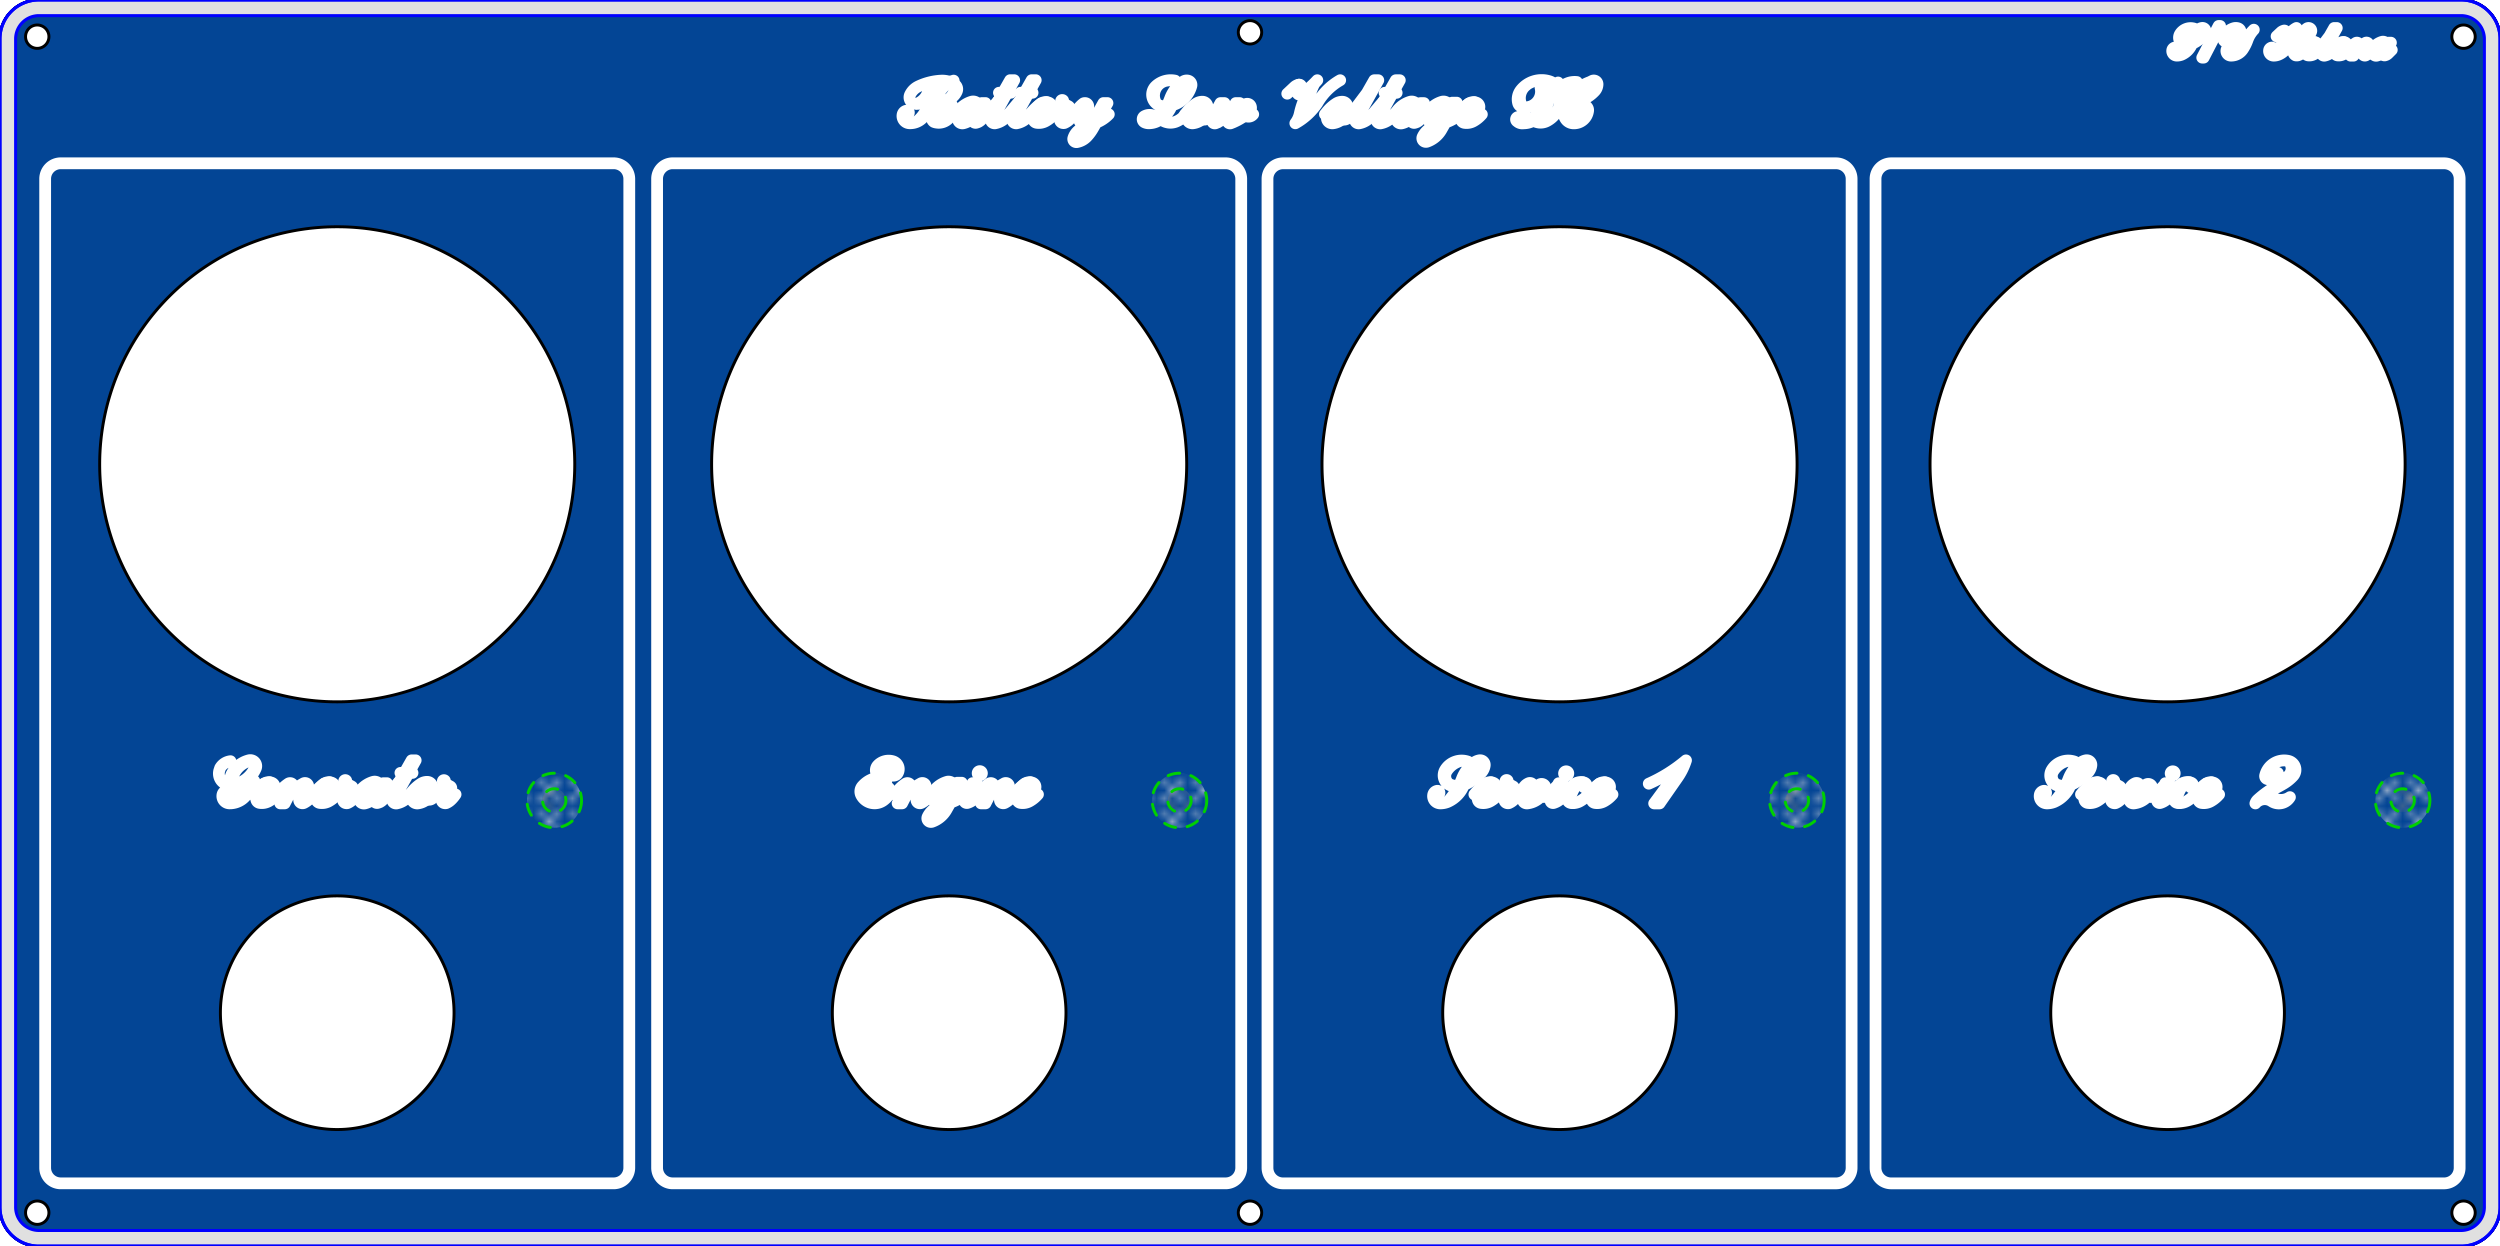 <?xml version="1.0" standalone="no"?>
<!DOCTYPE svg PUBLIC "-//W3C//DTD SVG 1.1//EN" 
  "http://www.w3.org/Graphics/SVG/1.1/DTD/svg11.dtd">
<svg width="321.000mm" height="160.000mm" version="1.1"
     viewBox="0 0 321.000 160.000"
     xmlns="http://www.w3.org/2000/svg"  xmlns:xlink="http://www.w3.org/1999/xlink" 
     xmlns:fpd="http://www.schaeffer-ag.de">
  <desc>Created with the Front Panel Designer by the export of the file 'SY Helena front panel Power Supply Low Voltage Anodized v1.1.fpd'.</desc>
  <defs>
    <pattern id="revside-fill" x="1" y="1" width="3.210" height="3.210" patternUnits="userSpaceOnUse">
      <line x1="0" y1="0" x2="3.210" y2="3.210" style="stroke-width:0.321; stroke:black; stroke-dasharray:none;" />
      <line x1="0" y1="3.210" x2="3.210" y2="0" style="stroke-width:0.321; stroke:black; stroke-dasharray:none;" />
    </pattern>
    <pattern id="revside-fill-silver" x="1" y="1" width="3.210" height="3.210" patternUnits="userSpaceOnUse">
      <line x1="0" y1="0" x2="3.210" y2="3.210" style="stroke-width:0.321; stroke:#e0e0e0; stroke-dasharray:none;" />
      <line x1="0" y1="3.210" x2="3.210" y2="0" style="stroke-width:0.321; stroke:#e0e0e0; stroke-dasharray:none;" />
    </pattern>
  </defs>
<g transform="scale(1,-1) translate( -0.000, -160.000)" 
   fill-rule="evenodd"
   style="stroke-linecap:round; stroke-linejoin:round; stroke-opacity:1.0; stroke-opacity:1.0;">
<path d="
M316.000 160.000
A5.000,5.000 0 0,0 321.000,155.000
L321.000 5.000
A5.000,5.000 0 0,0 316.000,0.000
L5.000 0.000
A5.000,5.000 0 0,0 0.000,5.000
L0.000 155.000
A5.000,5.000 0 0,0 5.000,160.000
L316.000 160.000
" 
fill="#034595" fill-opacity="1" vector-effect="non-scaling-stroke" stroke="#000000" stroke-width="0.100mm" stroke-opacity="1" fpd:visible="front back" />
<path d="
M316.000 160.000
A5.000,5.000 0 0,0 321.000,155.000
L321.000 5.000
A5.000,5.000 0 0,0 316.000,0.000
L5.000 0.000
A5.000,5.000 0 0,0 0.000,5.000
L0.000 155.000
A5.000,5.000 0 0,0 5.000,160.000
L316.000 160.000
M5.000 158.000
A3.000,3.000 0 0,1 2.000,155.000
L2.000 155.000
L2.000 5.000
L2.000 5.000
L2.000 5.000
L2.000 5.000
A3.000,3.000 0 0,1 5.000,2.000
L5.000 2.000
L316.000 2.000
L316.000 2.000
A3.000,3.000 0 0,1 319.000,5.000
L319.000 5.000
L319.000 155.000
L319.000 155.000
A3.000,3.000 0 0,1 318.991,155.235
A3.000,3.000 0 0,1 316.000,158.000
L5.000 158.000
" 
fill="#e0e0e0" fill-opacity="1" vector-effect="non-scaling-stroke" stroke="#0000ff" stroke-width="0.100mm" stroke-opacity="1" fpd:visible="front" />
<path d="
M316.000 160.000
A5.000,5.000 0 0,0 321.000,155.000
L321.000 5.000
A5.000,5.000 0 0,0 316.000,0.000
L5.000 0.000
A5.000,5.000 0 0,0 0.000,5.000
L0.000 155.000
A5.000,5.000 0 0,0 5.000,160.000
L316.000 160.000
" 
fill="none" vector-effect="non-scaling-stroke" stroke="#0000ff" stroke-width="0.100mm" stroke-opacity="1" fpd:visible="front" />
<path d="
M29.132 58.116
A0.113,0.113 0 0,1 29.075,58.288
A0.157,0.157 0 0,1 28.960,58.000
A0.288,0.288 0 0,1 29.247,58.000
A0.250,0.250 0 0,1 29.075,58.461
A0.637,0.637 0 0,1 28.557,57.885
A0.928,0.928 0 0,1 29.478,56.849
A2.303,2.303 0 0,1 30.744,57.310
A8.959,8.959 0 0,1 31.953,58.864
L32.644 59.728
A2.606,2.606 0 0,1 32.069,58.749
A2.694,2.694 0 0,0 29.478,56.849
A2.005,2.005 0 0,1 30.917,57.828
A5.133,5.133 0 0,0 32.299,59.382
L32.644 59.728
A4.904,4.904 0 0,0 31.090,58.749
A1.137,1.137 0 0,0 29.708,59.209
A1.814,1.814 0 0,0 29.708,60.534
A3.454,3.454 0 0,0 31.953,62.376
A0.765,0.765 0 0,0 32.817,61.282
A3.478,3.478 0 0,0 29.708,59.209
A3.213,3.213 0 0,0 32.069,62.318
A0.636,0.636 0 0,0 32.702,61.340
A3.774,3.774 0 0,0 29.708,59.209
A1.473,1.473 0 0,0 28.154,61.052
L28.269 61.397
A1.766,1.766 0 0,0 29.593,62.261
" 
fill="none" vector-effect="non-scaling-stroke" stroke="#ffffff" stroke-width="0.400mm" stroke-opacity="1" fpd:visible="front" fpd:print_element="0" fpd:engraving_ral_9010="1" />
<path d="
M32.472 58.000
A7.074,7.074 0 0,0 33.911,59.382
A1.069,1.069 0 0,0 34.890,59.497
A0.575,0.575 0 0,0 35.120,58.576
A1.889,1.889 0 0,0 33.393,57.943
" 
fill="none" vector-effect="non-scaling-stroke" stroke="#ffffff" stroke-width="0.400mm" stroke-opacity="1" fpd:visible="front" fpd:print_element="0" fpd:engraving_ral_9010="1" />
<path d="
M34.602 59.555
A1.710,1.710 0 0,1 33.911,58.979
A4.198,4.198 0 0,1 33.278,57.540
A0.573,0.573 0 0,1 33.566,56.907
A0.702,0.702 0 0,0 33.105,57.713
A2.690,2.690 0 0,0 34.372,59.497
L33.911 59.382
A2.755,2.755 0 0,1 32.933,58.000
A1.218,1.218 0 0,1 32.933,57.252
A0.506,0.506 0 0,1 33.336,56.907
A1.830,1.830 0 0,1 34.545,57.137
A3.923,3.923 0 0,1 35.581,58.000
" 
fill="none" vector-effect="non-scaling-stroke" stroke="#ffffff" stroke-width="0.400mm" stroke-opacity="1" fpd:visible="front" fpd:print_element="0" fpd:engraving_ral_9010="1" />
<path d="
M35.581 57.999
L36.099 58.575
A4.877,4.877 0 0,0 37.020,59.381
A0.399,0.399 0 0,0 37.596,58.863
L36.560 56.848
L35.984 56.848
L37.135 58.978
A0.295,0.295 0 0,1 37.020,59.381
A0.280,0.280 0 0,0 37.308,59.324
A0.288,0.288 0 0,0 37.366,58.978
L36.329 56.963
L37.135 57.999
L37.423 58.287
A7.387,7.387 0 0,0 38.920,59.381
A0.314,0.314 0 0,0 39.381,59.266
A0.322,0.322 0 0,0 39.381,58.978
L38.575 57.366
A0.322,0.322 0 0,1 38.575,57.078
A0.361,0.361 0 0,1 39.035,56.906
A0.278,0.278 0 0,0 38.748,57.309
L39.381 58.518
A2.789,2.789 0 0,1 39.554,58.921
A0.411,0.411 0 0,1 38.920,59.381
A0.256,0.256 0 0,0 39.266,59.036
L38.460 57.481
A0.427,0.427 0 0,1 39.035,56.906
A2.858,2.858 0 0,1 40.187,57.999
" 
fill="none" vector-effect="non-scaling-stroke" stroke="#ffffff" stroke-width="0.400mm" stroke-opacity="1" fpd:visible="front" fpd:print_element="0" fpd:engraving_ral_9010="1" />
<path d="
M40.187 57.998
A7.074,7.074 0 0,0 41.626,59.380
A1.069,1.069 0 0,0 42.605,59.495
A0.575,0.575 0 0,0 42.835,58.574
A1.889,1.889 0 0,0 41.108,57.941
" 
fill="none" vector-effect="non-scaling-stroke" stroke="#ffffff" stroke-width="0.400mm" stroke-opacity="1" fpd:visible="front" fpd:print_element="0" fpd:engraving_ral_9010="1" />
<path d="
M42.317 59.553
A1.710,1.710 0 0,1 41.626,58.977
A4.198,4.198 0 0,1 40.993,57.538
A0.573,0.573 0 0,1 41.281,56.905
A0.702,0.702 0 0,0 40.820,57.711
A2.690,2.690 0 0,0 42.087,59.495
L41.626 59.380
A2.755,2.755 0 0,1 40.648,57.998
A1.218,1.218 0 0,1 40.648,57.250
A0.506,0.506 0 0,1 41.051,56.905
A1.830,1.830 0 0,1 42.260,57.135
A3.923,3.923 0 0,1 43.296,57.998
" 
fill="none" vector-effect="non-scaling-stroke" stroke="#ffffff" stroke-width="0.400mm" stroke-opacity="1" fpd:visible="front" fpd:print_element="0" fpd:engraving_ral_9010="1" />
<path d="
M43.296 57.997
L44.390 59.379
A0.407,0.407 0 0,1 44.447,59.782
A0.144,0.144 0 0,1 44.217,59.609
A8.631,8.631 0 0,1 45.138,59.034
A0.253,0.253 0 0,0 45.253,58.688
A26.195,26.195 0 0,0 44.447,57.249
A0.230,0.230 0 0,1 44.678,56.904
A0.270,0.270 0 0,0 44.275,57.076
A0.580,0.580 0 0,0 44.332,57.479
L45.023 58.746
A0.243,0.243 0 0,1 45.023,58.976
A0.696,0.696 0 0,1 44.735,59.264
A0.388,0.388 0 0,0 44.793,58.746
L44.102 57.537
A0.450,0.450 0 0,1 44.678,56.904
A1.989,1.989 0 0,1 45.196,57.249
A3.907,3.907 0 0,1 45.829,57.997
" 
fill="none" vector-effect="non-scaling-stroke" stroke="#ffffff" stroke-width="0.400mm" stroke-opacity="1" fpd:visible="front" fpd:print_element="0" fpd:engraving_ral_9010="1" />
<path d="
M45.829 57.996
A4.863,4.863 0 0,1 46.232,58.457
A3.300,3.300 0 0,0 47.902,59.608
A0.723,0.723 0 0,0 48.708,58.515
L48.420 57.996
A2.552,2.552 0 0,0 46.865,56.845
A0.493,0.493 0 0,0 46.405,57.421
A3.304,3.304 0 0,0 47.729,59.436
L47.268 59.321
A3.576,3.576 0 0,1 46.174,57.536
A0.565,0.565 0 0,1 46.865,56.845
A0.642,0.642 0 0,0 46.635,57.478
A3.241,3.241 0 0,0 48.189,59.608
" 
fill="none" vector-effect="non-scaling-stroke" stroke="#ffffff" stroke-width="0.400mm" stroke-opacity="1" fpd:visible="front" fpd:print_element="0" fpd:engraving_ral_9010="1" />
<path d="
M49.399 59.378
L48.362 57.478
A0.341,0.341 0 0,1 48.420,57.075
A0.324,0.324 0 0,1 48.880,57.075
A0.289,0.289 0 0,0 48.593,57.478
L49.686 59.436
L49.226 59.436
L48.189 57.593
A0.692,0.692 0 0,1 48.074,57.248
A0.333,0.333 0 0,1 48.477,56.903
A1.298,1.298 0 0,1 49.111,57.248
L49.859 57.996
" 
fill="none" vector-effect="non-scaling-stroke" stroke="#ffffff" stroke-width="0.400mm" stroke-opacity="1" fpd:visible="front" fpd:print_element="0" fpd:engraving_ral_9010="1" />
<path d="
M49.859 57.996
L51.413 59.839
" 
fill="none" vector-effect="non-scaling-stroke" stroke="#ffffff" stroke-width="0.400mm" stroke-opacity="1" fpd:visible="front" fpd:print_element="0" fpd:engraving_ral_9010="1" />
<path d="
M51.413 60.760
L52.968 60.760
" 
fill="none" vector-effect="non-scaling-stroke" stroke="#ffffff" stroke-width="0.400mm" stroke-opacity="1" fpd:visible="front" fpd:print_element="0" fpd:engraving_ral_9010="1" />
<path d="
M53.026 62.199
L50.838 58.342
A2.236,2.236 0 0,1 50.550,57.133
A0.314,0.314 0 0,1 50.953,56.845
A0.477,0.477 0 0,0 50.377,57.306
A2.602,2.602 0 0,0 50.723,58.630
L52.853 62.372
L53.371 62.372
L50.838 57.824
A1.354,1.354 0 0,1 50.665,57.133
A0.294,0.294 0 0,1 50.953,56.845
A2.581,2.581 0 0,1 52.623,57.996
" 
fill="none" vector-effect="non-scaling-stroke" stroke="#ffffff" stroke-width="0.400mm" stroke-opacity="1" fpd:visible="front" fpd:print_element="0" fpd:engraving_ral_9010="1" />
<path d="
M52.622 57.996
L52.852 58.284
A5.209,5.209 0 0,0 54.061,59.378
L54.579 59.493
A1.095,1.095 0 0,1 53.889,59.033
A7.381,7.381 0 0,1 53.140,57.593
A0.631,0.631 0 0,1 53.140,57.133
A0.463,0.463 0 0,1 53.658,56.845
A0.697,0.697 0 0,0 52.910,57.766
A3.565,3.565 0 0,0 54.061,59.378
A1.432,1.432 0 0,0 54.867,59.608
A0.647,0.647 0 0,0 55.501,58.975
A2.097,2.097 0 0,0 53.658,56.845
A0.355,0.355 0 0,0 53.313,57.306
A6.169,6.169 0 0,0 54.176,59.033
A1.039,1.039 0 0,0 55.270,59.436
" 
fill="none" vector-effect="non-scaling-stroke" stroke="#ffffff" stroke-width="0.400mm" stroke-opacity="1" fpd:visible="front" fpd:print_element="0" fpd:engraving_ral_9010="1" />
<path d="
M54.579 57.536
A0.669,0.669 0 0,1 55.443,57.421
A1.912,1.912 0 0,1 55.961,57.996
" 
fill="none" vector-effect="non-scaling-stroke" stroke="#ffffff" stroke-width="0.400mm" stroke-opacity="1" fpd:visible="front" fpd:print_element="0" fpd:engraving_ral_9010="1" />
<path d="
M55.961 57.995
L57.055 59.377
A0.407,0.407 0 0,1 57.112,59.780
A0.144,0.144 0 0,1 56.882,59.608
A8.631,8.631 0 0,1 57.803,59.032
A0.253,0.253 0 0,0 57.918,58.686
A26.195,26.195 0 0,0 57.112,57.247
A0.230,0.230 0 0,1 57.343,56.902
A0.270,0.270 0 0,0 56.940,57.074
A0.580,0.580 0 0,0 56.997,57.477
L57.688 58.744
A0.243,0.243 0 0,1 57.688,58.974
A0.696,0.696 0 0,1 57.400,59.262
A0.388,0.388 0 0,0 57.458,58.744
L56.767 57.535
A0.450,0.450 0 0,1 57.343,56.902
A1.989,1.989 0 0,1 57.861,57.247
A3.907,3.907 0 0,1 58.494,57.995
" 
fill="none" vector-effect="non-scaling-stroke" stroke="#ffffff" stroke-width="0.400mm" stroke-opacity="1" fpd:visible="front" fpd:print_element="0" fpd:engraving_ral_9010="1" />
<path d="
M116.460 145.443
A0.113,0.113 0 0,1 116.402,145.615
A0.157,0.157 0 0,1 116.287,145.327
A0.288,0.288 0 0,1 116.575,145.327
A0.250,0.250 0 0,1 116.402,145.788
A0.637,0.637 0 0,1 115.884,145.212
A0.928,0.928 0 0,1 116.805,144.176
A2.221,2.221 0 0,1 118.475,144.867
A15.924,15.924 0 0,1 120.087,147.400
A3.668,3.668 0 0,0 121.756,149.358
A3.989,3.989 0 0,1 120.202,147.170
A5.406,5.406 0 0,0 117.669,144.349
A4.603,4.603 0 0,1 118.935,145.903
L119.972 147.746
A4.449,4.449 0 0,0 122.447,149.645
" 
fill="none" vector-effect="non-scaling-stroke" stroke="#ffffff" stroke-width="0.400mm" stroke-opacity="1" fpd:visible="front" fpd:print_element="0" fpd:engraving_ral_9010="1" />
<path d="
M117.669 146.652
A2.432,2.432 0 0,1 119.281,148.782
A2.079,2.079 0 0,0 118.763,147.112
A1.371,1.371 0 0,0 117.381,146.709
A0.817,0.817 0 0,0 116.863,147.861
A2.276,2.276 0 0,0 117.899,148.897
A7.616,7.616 0 0,0 120.893,149.645
A2.956,2.956 0 0,0 121.987,149.473
A1.052,1.052 0 0,0 122.332,147.688
A2.746,2.746 0 0,0 121.584,147.112
A2.230,2.230 0 0,1 122.447,148.091
A1.256,1.256 0 0,1 122.044,149.473
A2.145,2.145 0 0,0 122.620,149.127
A0.722,0.722 0 0,0 122.850,148.264
A1.904,1.904 0 0,0 122.275,147.515
A2.986,2.986 0 0,0 121.008,146.940
A0.129,0.129 0 0,0 120.893,147.170
A1.833,1.833 0 0,0 121.296,147.170
A1.237,1.237 0 0,0 121.814,145.270
A3.260,3.260 0 0,0 120.950,144.406
A1.160,1.160 0 0,0 119.914,144.349
A0.900,0.900 0 0,1 120.663,144.464
A2.641,2.641 0 0,1 121.641,145.558
A1.246,1.246 0 0,1 121.296,147.170
A1.186,1.186 0 0,0 122.332,146.249
A1.826,1.826 0 0,0 121.929,144.924
A1.758,1.758 0 0,0 119.914,144.349
A0.539,0.539 0 0,0 119.799,145.155
A2.330,2.330 0 0,0 120.547,145.730
" 
fill="none" vector-effect="non-scaling-stroke" stroke="#ffffff" stroke-width="0.400mm" stroke-opacity="1" fpd:visible="front" fpd:print_element="0" fpd:engraving_ral_9010="1" />
<path d="
M122.678 145.327
A4.863,4.863 0 0,1 123.081,145.788
A3.300,3.300 0 0,0 124.751,146.940
A0.723,0.723 0 0,0 125.557,145.846
L125.269 145.327
A2.552,2.552 0 0,0 123.714,144.176
A0.493,0.493 0 0,0 123.254,144.752
A3.304,3.304 0 0,0 124.578,146.767
L124.117 146.652
A3.576,3.576 0 0,1 123.023,144.867
A0.565,0.565 0 0,1 123.714,144.176
A0.642,0.642 0 0,0 123.484,144.809
A3.241,3.241 0 0,0 125.038,146.940
" 
fill="none" vector-effect="non-scaling-stroke" stroke="#ffffff" stroke-width="0.400mm" stroke-opacity="1" fpd:visible="front" fpd:print_element="0" fpd:engraving_ral_9010="1" />
<path d="
M126.248 146.709
L125.211 144.809
A0.341,0.341 0 0,1 125.269,144.406
A0.324,0.324 0 0,1 125.729,144.406
A0.289,0.289 0 0,0 125.441,144.809
L126.535 146.767
L126.075 146.767
L125.038 144.924
A0.692,0.692 0 0,1 124.923,144.579
A0.333,0.333 0 0,1 125.326,144.234
A1.298,1.298 0 0,1 125.960,144.579
L126.708 145.327
" 
fill="none" vector-effect="non-scaling-stroke" stroke="#ffffff" stroke-width="0.400mm" stroke-opacity="1" fpd:visible="front" fpd:print_element="0" fpd:engraving_ral_9010="1" />
<path d="
M126.709 145.327
L128.263 147.170
" 
fill="none" vector-effect="non-scaling-stroke" stroke="#ffffff" stroke-width="0.400mm" stroke-opacity="1" fpd:visible="front" fpd:print_element="0" fpd:engraving_ral_9010="1" />
<path d="
M128.263 148.091
L129.818 148.091
" 
fill="none" vector-effect="non-scaling-stroke" stroke="#ffffff" stroke-width="0.400mm" stroke-opacity="1" fpd:visible="front" fpd:print_element="0" fpd:engraving_ral_9010="1" />
<path d="
M129.876 149.530
L127.688 145.673
A2.236,2.236 0 0,1 127.400,144.464
A0.314,0.314 0 0,1 127.803,144.176
A0.477,0.477 0 0,0 127.227,144.637
A2.602,2.602 0 0,0 127.573,145.961
L129.703 149.703
L130.221 149.703
L127.688 145.155
A1.354,1.354 0 0,1 127.515,144.464
A0.294,0.294 0 0,1 127.803,144.176
A2.581,2.581 0 0,1 129.472,145.327
" 
fill="none" vector-effect="non-scaling-stroke" stroke="#ffffff" stroke-width="0.400mm" stroke-opacity="1" fpd:visible="front" fpd:print_element="0" fpd:engraving_ral_9010="1" />
<path d="
M129.473 145.327
L131.027 147.170
" 
fill="none" vector-effect="non-scaling-stroke" stroke="#ffffff" stroke-width="0.400mm" stroke-opacity="1" fpd:visible="front" fpd:print_element="0" fpd:engraving_ral_9010="1" />
<path d="
M131.027 148.091
L132.582 148.091
" 
fill="none" vector-effect="non-scaling-stroke" stroke="#ffffff" stroke-width="0.400mm" stroke-opacity="1" fpd:visible="front" fpd:print_element="0" fpd:engraving_ral_9010="1" />
<path d="
M132.640 149.530
L130.452 145.673
A2.236,2.236 0 0,1 130.164,144.464
A0.314,0.314 0 0,1 130.567,144.176
A0.477,0.477 0 0,0 129.991,144.637
A2.602,2.602 0 0,0 130.337,145.961
L132.467 149.703
L132.985 149.703
L130.452 145.155
A1.354,1.354 0 0,1 130.279,144.464
A0.294,0.294 0 0,1 130.567,144.176
A2.581,2.581 0 0,1 132.237,145.327
" 
fill="none" vector-effect="non-scaling-stroke" stroke="#ffffff" stroke-width="0.400mm" stroke-opacity="1" fpd:visible="front" fpd:print_element="0" fpd:engraving_ral_9010="1" />
<path d="
M132.237 145.327
A7.074,7.074 0 0,0 133.676,146.709
A1.069,1.069 0 0,0 134.655,146.824
A0.575,0.575 0 0,0 134.885,145.903
A1.889,1.889 0 0,0 133.158,145.270
" 
fill="none" vector-effect="non-scaling-stroke" stroke="#ffffff" stroke-width="0.400mm" stroke-opacity="1" fpd:visible="front" fpd:print_element="0" fpd:engraving_ral_9010="1" />
<path d="
M134.367 146.882
A1.710,1.710 0 0,1 133.676,146.306
A4.198,4.198 0 0,1 133.043,144.867
A0.573,0.573 0 0,1 133.331,144.234
A0.702,0.702 0 0,0 132.870,145.040
A2.690,2.690 0 0,0 134.137,146.824
L133.676 146.709
A2.755,2.755 0 0,1 132.698,145.327
A1.218,1.218 0 0,1 132.698,144.579
A0.506,0.506 0 0,1 133.101,144.234
A1.830,1.830 0 0,1 134.310,144.464
A3.923,3.923 0 0,1 135.346,145.327
" 
fill="none" vector-effect="non-scaling-stroke" stroke="#ffffff" stroke-width="0.400mm" stroke-opacity="1" fpd:visible="front" fpd:print_element="0" fpd:engraving_ral_9010="1" />
<path d="
M135.346 145.326
L136.440 146.708
A0.407,0.407 0 0,1 136.497,147.111
A0.144,0.144 0 0,1 136.267,146.939
A8.631,8.631 0 0,1 137.188,146.363
A0.253,0.253 0 0,0 137.303,146.017
A26.195,26.195 0 0,0 136.497,144.578
A0.230,0.230 0 0,1 136.728,144.233
A0.270,0.270 0 0,0 136.325,144.405
A0.580,0.580 0 0,0 136.382,144.808
L137.073 146.075
A0.243,0.243 0 0,1 137.073,146.305
A0.696,0.696 0 0,1 136.785,146.593
A0.388,0.388 0 0,0 136.843,146.075
L136.152 144.866
A0.450,0.450 0 0,1 136.728,144.233
A1.989,1.989 0 0,1 137.246,144.578
A3.907,3.907 0 0,1 137.879,145.326
" 
fill="none" vector-effect="non-scaling-stroke" stroke="#ffffff" stroke-width="0.400mm" stroke-opacity="1" fpd:visible="front" fpd:print_element="0" fpd:engraving_ral_9010="1" />
<path d="
M137.880 145.325
L138.225 145.786
A5.031,5.031 0 0,0 139.089,146.707
A0.314,0.314 0 0,0 139.550,146.592
A0.322,0.322 0 0,0 139.550,146.304
L138.801 144.807
A0.367,0.367 0 0,1 138.801,144.404
A0.342,0.342 0 0,1 139.204,144.232
A0.291,0.291 0 0,0 138.916,144.635
L139.550 145.844
A3.484,3.484 0 0,1 139.722,146.247
A0.425,0.425 0 0,1 139.089,146.707
A0.265,0.265 0 0,0 139.434,146.362
L138.628 144.807
A0.427,0.427 0 0,1 139.204,144.232
A4.024,4.024 0 0,1 140.874,145.325
L141.853 146.650
L139.607 142.677
A2.810,2.810 0 0,0 138.513,141.814
A2.477,2.477 0 0,1 139.434,142.735
L141.680 146.765
L142.198 146.765
L140.356 143.541
A5.816,5.816 0 0,0 139.607,142.504
A2.363,2.363 0 0,0 138.283,141.756
A0.404,0.404 0 0,0 137.822,142.274
A2.020,2.020 0 0,0 138.744,143.426
A6.988,6.988 0 0,0 140.356,144.116
A4.467,4.467 0 0,1 142.371,145.325
" 
fill="none" vector-effect="non-scaling-stroke" stroke="#ffffff" stroke-width="0.400mm" stroke-opacity="1" fpd:visible="front" fpd:print_element="0" fpd:engraving_ral_9010="1" />
<path d="
M152.159 145.267
A2.556,2.556 0 0,0 151.180,144.461
A1.937,1.937 0 0,0 149.395,144.461
A20.867,20.867 0 0,0 148.244,145.094
A1.375,1.375 0 0,1 146.977,145.094
A0.444,0.444 0 0,1 146.977,144.288
A1.218,1.218 0 0,1 147.495,144.173
A2.502,2.502 0 0,1 148.417,144.346
A3.781,3.781 0 0,1 150.547,146.706
A11.137,11.137 0 0,0 151.929,149.527
A4.624,4.624 0 0,1 150.259,147.397
A9.515,9.515 0 0,0 148.417,144.346
L149.107 144.864
A7.919,7.919 0 0,1 150.086,146.303
L150.950 148.376
A4.395,4.395 0 0,0 151.929,149.527
A0.765,0.765 0 0,0 152.562,149.642
A0.563,0.563 0 0,0 152.965,148.952
A3.540,3.540 0 0,0 149.338,146.361
A1.494,1.494 0 0,0 148.417,148.952
A2.789,2.789 0 0,0 150.892,149.642
A3.181,3.181 0 0,1 149.798,149.642
A1.935,1.935 0 0,1 148.474,146.706
" 
fill="none" vector-effect="non-scaling-stroke" stroke="#ffffff" stroke-width="0.400mm" stroke-opacity="1" fpd:visible="front" fpd:print_element="0" fpd:engraving_ral_9010="1" />
<path d="
M152.159 145.324
L152.389 145.612
A5.209,5.209 0 0,0 153.598,146.706
L154.116 146.821
A1.095,1.095 0 0,1 153.426,146.361
A7.381,7.381 0 0,1 152.677,144.921
A0.631,0.631 0 0,1 152.677,144.461
A0.463,0.463 0 0,1 153.195,144.173
A0.697,0.697 0 0,0 152.447,145.094
A3.565,3.565 0 0,0 153.598,146.706
A1.432,1.432 0 0,0 154.404,146.936
A0.647,0.647 0 0,0 155.038,146.303
A2.097,2.097 0 0,0 153.195,144.173
A0.355,0.355 0 0,0 152.850,144.634
A6.169,6.169 0 0,0 153.713,146.361
A1.039,1.039 0 0,0 154.807,146.764
" 
fill="none" vector-effect="non-scaling-stroke" stroke="#ffffff" stroke-width="0.400mm" stroke-opacity="1" fpd:visible="front" fpd:print_element="0" fpd:engraving_ral_9010="1" />
<path d="
M154.116 144.864
A0.669,0.669 0 0,1 154.980,144.749
A1.912,1.912 0 0,1 155.498,145.324
" 
fill="none" vector-effect="non-scaling-stroke" stroke="#ffffff" stroke-width="0.400mm" stroke-opacity="1" fpd:visible="front" fpd:print_element="0" fpd:engraving_ral_9010="1" />
<path d="
M155.499 145.323
L156.938 146.705
L156.017 145.036
A0.957,0.957 0 0,1 155.902,144.402
A0.139,0.139 0 0,1 156.017,144.287
A1.104,1.104 0 0,1 156.363,144.287
A0.229,0.229 0 0,0 156.132,144.517
A1.027,1.027 0 0,0 156.305,145.093
L157.226 146.763
L156.708 146.763
L155.787 145.093
A0.999,0.999 0 0,1 155.672,144.402
A0.307,0.307 0 0,1 156.075,144.172
A2.999,2.999 0 0,1 157.514,145.323
A16.862,16.862 0 0,0 158.550,146.532
A0.660,0.660 0 0,0 158.896,146.705
L157.975 145.036
A0.912,0.912 0 0,1 157.859,144.460
A0.201,0.201 0 0,1 158.032,144.287
A1.147,1.147 0 0,1 158.320,144.287
A0.235,0.235 0 0,0 158.090,144.517
A0.903,0.903 0 0,0 158.205,144.978
L159.184 146.763
L158.666 146.763
L157.744 145.093
A0.999,0.999 0 0,1 157.629,144.402
A0.307,0.307 0 0,1 158.032,144.172
A7.800,7.800 0 0,1 159.759,145.093
A2.535,2.535 0 0,1 160.565,145.957
A0.521,0.521 0 1,1 159.529,146.072
" 
fill="none" vector-effect="non-scaling-stroke" stroke="#ffffff" stroke-width="0.400mm" stroke-opacity="1" fpd:visible="front" fpd:print_element="0" fpd:engraving_ral_9010="1" />
<path d="
M160.565 145.957
A0.481,0.481 0 0,1 159.875,146.590
A0.872,0.872 0 0,1 159.875,145.151
A0.760,0.760 0 0,1 160.911,145.323
" 
fill="none" vector-effect="non-scaling-stroke" stroke="#ffffff" stroke-width="0.400mm" stroke-opacity="1" fpd:visible="front" fpd:print_element="0" fpd:engraving_ral_9010="1" />
<path d="
M165.285 147.971
L166.206 148.834
A1.100,1.100 0 0,0 166.782,149.122
A0.263,0.263 0 0,0 166.897,148.777
L166.609 148.259
A0.270,0.270 0 0,1 166.839,147.856
A0.978,0.978 0 0,1 167.415,148.028
A6.875,6.875 0 0,1 168.567,149.007
" 
fill="none" vector-effect="non-scaling-stroke" stroke="#ffffff" stroke-width="0.400mm" stroke-opacity="1" fpd:visible="front" fpd:print_element="0" fpd:engraving_ral_9010="1" />
<path d="
M166.782 149.122
A0.258,0.258 0 0,0 167.070,148.777
L166.839 148.144
A0.182,0.182 0 0,1 167.127,147.971
A2.471,2.471 0 0,1 167.588,148.259
A13.473,13.473 0 0,1 169.142,149.698
A9.595,9.595 0 0,1 167.242,146.647
A9.991,9.991 0 0,1 166.897,145.438
A3.194,3.194 0 0,0 166.321,144.171
L166.955 145.092
L168.106 148.086
A6.969,6.969 0 0,0 168.739,149.237
L169.142 149.698
L168.739 149.237
A10.025,10.025 0 0,1 167.991,147.165
A6.910,6.910 0 0,0 166.321,144.171
A8.220,8.220 0 0,1 169.142,146.762
A7.894,7.894 0 0,0 172.079,149.698
" 
fill="none" vector-effect="non-scaling-stroke" stroke="#ffffff" stroke-width="0.400mm" stroke-opacity="1" fpd:visible="front" fpd:print_element="0" fpd:engraving_ral_9010="1" />
<path d="
M170.121 145.322
L170.351 145.610
A5.209,5.209 0 0,0 171.560,146.704
L172.078 146.819
A1.095,1.095 0 0,1 171.388,146.359
A7.381,7.381 0 0,1 170.639,144.919
A0.631,0.631 0 0,1 170.639,144.459
A0.463,0.463 0 0,1 171.157,144.171
A0.697,0.697 0 0,0 170.409,145.092
A3.565,3.565 0 0,0 171.560,146.704
A1.432,1.432 0 0,0 172.366,146.934
A0.647,0.647 0 0,0 173.000,146.301
A2.097,2.097 0 0,0 171.157,144.171
A0.355,0.355 0 0,0 170.812,144.632
A6.169,6.169 0 0,0 171.675,146.359
A1.039,1.039 0 0,0 172.769,146.762
" 
fill="none" vector-effect="non-scaling-stroke" stroke="#ffffff" stroke-width="0.400mm" stroke-opacity="1" fpd:visible="front" fpd:print_element="0" fpd:engraving_ral_9010="1" />
<path d="
M172.078 144.862
A0.669,0.669 0 0,1 172.942,144.747
A1.912,1.912 0 0,1 173.460,145.322
" 
fill="none" vector-effect="non-scaling-stroke" stroke="#ffffff" stroke-width="0.400mm" stroke-opacity="1" fpd:visible="front" fpd:print_element="0" fpd:engraving_ral_9010="1" />
<path d="
M173.460 145.321
L176.627 149.524
L174.266 145.321
A1.149,1.149 0 0,1 174.151,144.458
A0.387,0.387 0 0,1 174.554,144.170
A0.294,0.294 0 0,0 174.266,144.458
A1.354,1.354 0 0,0 174.439,145.149
L176.972 149.697
L176.454 149.697
L174.324 145.955
A2.602,2.602 0 0,1 173.978,144.631
A0.477,0.477 0 0,1 174.554,144.170
A2.581,2.581 0 0,1 176.224,145.321
" 
fill="none" vector-effect="non-scaling-stroke" stroke="#ffffff" stroke-width="0.400mm" stroke-opacity="1" fpd:visible="front" fpd:print_element="0" fpd:engraving_ral_9010="1" />
<path d="
M176.223 145.320
L177.777 147.163
" 
fill="none" vector-effect="non-scaling-stroke" stroke="#ffffff" stroke-width="0.400mm" stroke-opacity="1" fpd:visible="front" fpd:print_element="0" fpd:engraving_ral_9010="1" />
<path d="
M177.777 148.084
L179.332 148.084
" 
fill="none" vector-effect="non-scaling-stroke" stroke="#ffffff" stroke-width="0.400mm" stroke-opacity="1" fpd:visible="front" fpd:print_element="0" fpd:engraving_ral_9010="1" />
<path d="
M179.390 149.523
L177.202 145.666
A2.236,2.236 0 0,1 176.914,144.457
A0.314,0.314 0 0,1 177.317,144.169
A0.477,0.477 0 0,0 176.741,144.630
A2.602,2.602 0 0,0 177.087,145.954
L179.217 149.696
L179.735 149.696
L177.202 145.148
A1.354,1.354 0 0,1 177.029,144.457
A0.294,0.294 0 0,1 177.317,144.169
A2.581,2.581 0 0,1 178.987,145.320
" 
fill="none" vector-effect="non-scaling-stroke" stroke="#ffffff" stroke-width="0.400mm" stroke-opacity="1" fpd:visible="front" fpd:print_element="0" fpd:engraving_ral_9010="1" />
<path d="
M178.986 145.320
A4.863,4.863 0 0,1 179.389,145.781
A3.300,3.300 0 0,0 181.059,146.933
A0.723,0.723 0 0,0 181.865,145.839
L181.577 145.320
A2.552,2.552 0 0,0 180.022,144.169
A0.493,0.493 0 0,0 179.562,144.745
A3.304,3.304 0 0,0 180.886,146.760
L180.425 146.645
A3.576,3.576 0 0,1 179.331,144.860
A0.565,0.565 0 0,1 180.022,144.169
A0.642,0.642 0 0,0 179.792,144.802
A3.241,3.241 0 0,0 181.346,146.933
" 
fill="none" vector-effect="non-scaling-stroke" stroke="#ffffff" stroke-width="0.400mm" stroke-opacity="1" fpd:visible="front" fpd:print_element="0" fpd:engraving_ral_9010="1" />
<path d="
M182.556 146.702
L181.519 144.802
A0.341,0.341 0 0,1 181.577,144.399
A0.324,0.324 0 0,1 182.037,144.399
A0.289,0.289 0 0,0 181.750,144.802
L182.843 146.760
L182.383 146.760
L181.346 144.917
A0.692,0.692 0 0,1 181.231,144.572
A0.333,0.333 0 0,1 181.634,144.227
A1.298,1.298 0 0,1 182.268,144.572
L183.016 145.320
" 
fill="none" vector-effect="non-scaling-stroke" stroke="#ffffff" stroke-width="0.400mm" stroke-opacity="1" fpd:visible="front" fpd:print_element="0" fpd:engraving_ral_9010="1" />
<path d="
M183.016 145.320
A5.175,5.175 0 0,1 183.477,145.781
A3.300,3.300 0 0,0 185.146,146.933
A0.723,0.723 0 0,0 185.952,145.839
L185.664 145.320
A2.552,2.552 0 0,0 184.110,144.169
A0.493,0.493 0 0,0 183.649,144.745
A3.413,3.413 0 0,0 185.031,146.817
L184.513 146.645
A3.576,3.576 0 0,1 183.419,144.860
A0.565,0.565 0 0,1 184.110,144.169
A0.642,0.642 0 0,0 183.880,144.802
A3.241,3.241 0 0,0 185.434,146.933
" 
fill="none" vector-effect="non-scaling-stroke" stroke="#ffffff" stroke-width="0.400mm" stroke-opacity="1" fpd:visible="front" fpd:print_element="0" fpd:engraving_ral_9010="1" />
<path d="
M186.701 146.645
L184.283 142.557
L183.246 141.809
A3.226,3.226 0 0,1 184.455,143.133
L186.470 146.817
L187.046 146.817
L185.089 143.363
A3.437,3.437 0 0,0 183.246,141.809
A0.463,0.463 0 0,0 182.671,142.442
A2.542,2.542 0 0,0 183.880,143.651
A8.791,8.791 0 0,0 185.434,144.227
A4.664,4.664 0 0,1 186.643,144.745
A1.323,1.323 0 0,1 187.161,145.320
" 
fill="none" vector-effect="non-scaling-stroke" stroke="#ffffff" stroke-width="0.400mm" stroke-opacity="1" fpd:visible="front" fpd:print_element="0" fpd:engraving_ral_9010="1" />
<path d="
M187.161 145.320
A7.074,7.074 0 0,0 188.600,146.702
A1.069,1.069 0 0,0 189.579,146.817
A0.575,0.575 0 0,0 189.809,145.896
A1.889,1.889 0 0,0 188.082,145.263
" 
fill="none" vector-effect="non-scaling-stroke" stroke="#ffffff" stroke-width="0.400mm" stroke-opacity="1" fpd:visible="front" fpd:print_element="0" fpd:engraving_ral_9010="1" />
<path d="
M189.291 146.875
A1.710,1.710 0 0,1 188.600,146.299
A4.198,4.198 0 0,1 187.967,144.860
A0.573,0.573 0 0,1 188.255,144.227
A0.702,0.702 0 0,0 187.794,145.033
A2.690,2.690 0 0,0 189.061,146.817
L188.600 146.702
A2.755,2.755 0 0,1 187.622,145.320
A1.218,1.218 0 0,1 187.622,144.572
A0.506,0.506 0 0,1 188.025,144.227
A1.830,1.830 0 0,1 189.234,144.457
A3.923,3.923 0 0,1 190.270,145.320
" 
fill="none" vector-effect="non-scaling-stroke" stroke="#ffffff" stroke-width="0.400mm" stroke-opacity="1" fpd:visible="front" fpd:print_element="0" fpd:engraving_ral_9010="1" />
<path d="
M199.307 148.544
L198.214 146.183
A4.987,4.987 0 0,0 196.659,144.456
A8.830,8.830 0 0,1 198.386,147.277
A4.624,4.624 0 0,0 200.056,149.407
A11.137,11.137 0 0,1 198.674,146.586
A3.680,3.680 0 0,0 196.544,144.341
A2.502,2.502 0 0,0 195.623,144.168
A0.966,0.966 0 0,0 194.817,144.398
A0.309,0.309 0 0,0 194.932,144.974
A2.867,2.867 0 0,0 196.889,144.513
A1.755,1.755 0 0,1 198.732,144.513
A3.179,3.179 0 0,1 200.113,148.486
A1.878,1.878 0 0,1 198.904,149.580
A3.390,3.390 0 0,1 195.277,148.428
A1.905,1.905 0 0,1 194.932,146.759
A0.721,0.721 0 0,1 195.508,146.241
A2.031,2.031 0 0,1 197.811,148.716
A2.031,2.031 0 0,0 195.508,146.241
A2.096,2.096 0 0,0 195.968,149.062
" 
fill="none" vector-effect="non-scaling-stroke" stroke="#ffffff" stroke-width="0.400mm" stroke-opacity="1" fpd:visible="front" fpd:print_element="0" fpd:engraving_ral_9010="1" />
<path d="
M200.458 147.104
A0.997,0.997 0 0,0 200.400,148.198
A2.636,2.636 0 0,0 202.473,149.465
A2.482,2.482 0 0,1 200.285,148.601
A1.055,1.055 0 0,1 200.976,146.874
A4.540,4.540 0 0,1 204.776,148.313
A1.326,1.326 0 0,1 205.121,149.177
A0.478,0.478 0 0,1 204.488,149.637
A8.144,8.144 0 0,1 201.264,146.816
A2.268,2.268 0 0,1 201.091,144.916
A1.397,1.397 0 0,1 201.667,144.226
A1.317,1.317 0 0,0 201.149,145.204
A2.663,2.663 0 0,0 201.494,146.644
A8.304,8.304 0 0,0 204.143,149.465
A6.136,6.136 0 0,1 200.976,146.816
A2.017,2.017 0 0,1 200.976,144.801
A1.230,1.230 0 0,1 201.955,144.168
A1.833,1.833 0 0,1 203.912,145.780
A0.628,0.628 0 0,1 203.164,146.471
A1.117,1.117 0 0,1 202.300,145.089
A1.059,1.059 0 0,0 203.797,146.183
" 
fill="none" vector-effect="non-scaling-stroke" stroke="#ffffff" stroke-width="0.400mm" stroke-opacity="1" fpd:visible="front" fpd:print_element="0" fpd:engraving_ral_9010="1" />
<path d="
M279.288 153.673
A0.073,0.073 0 0,1 279.251,153.784
A0.101,0.101 0 0,1 279.177,153.599
A0.185,0.185 0 0,1 279.362,153.599
A0.160,0.160 0 0,1 279.251,153.895
A0.410,0.410 0 0,1 278.918,153.525
A0.596,0.596 0 0,1 279.510,152.859
A1.607,1.607 0 0,1 280.102,152.970
A3.514,3.514 0 0,1 281.359,154.598
A6.201,6.201 0 0,0 282.358,156.262
A3.021,3.021 0 0,1 281.285,154.856
A5.945,5.945 0 0,0 280.102,152.970
A2.530,2.530 0 0,1 281.470,154.413
A7.337,7.337 0 0,0 282.469,156.225
A0.359,0.359 0 0,0 283.098,156.003
A1.080,1.080 0 0,0 282.876,155.411
A5.535,5.535 0 0,0 281.618,154.487
A1.445,1.445 0 0,0 280.250,154.450
A0.802,0.802 0 0,0 280.065,155.559
A1.924,1.924 0 0,0 281.100,156.336
A1.338,1.338 0 0,0 281.803,156.299
A1.589,1.589 0 0,1 279.917,155.633
A0.889,0.889 0 0,1 280.472,154.302
A1.675,1.675 0 0,1 281.544,154.413
A4.523,4.523 0 0,1 282.913,155.411
A1.102,1.102 0 0,1 283.172,155.966
A0.384,0.384 0 0,1 282.728,156.410
A0.983,0.983 0 0,1 282.358,156.262
" 
fill="none" vector-effect="non-scaling-stroke" stroke="#ffffff" stroke-width="0.400mm" stroke-opacity="1" fpd:visible="front" fpd:print_element="0" fpd:engraving_ral_9010="1" />
<path d="
M282.766 152.599
L284.874 156.668
L285.059 156.668
L282.951 152.599
L282.766 152.599
" 
fill="none" vector-effect="non-scaling-stroke" stroke="#ffffff" stroke-width="0.400mm" stroke-opacity="1" fpd:visible="front" fpd:print_element="0" fpd:engraving_ral_9010="1" />
<path d="
M285.652 154.706
A1.315,1.315 0 0,1 286.725,155.890
A1.149,1.149 0 0,0 285.948,154.669
A0.350,0.350 0 0,0 285.504,155.113
A1.959,1.959 0 0,0 286.799,156.371
A0.948,0.948 0 0,0 287.353,156.371
A0.479,0.479 0 0,0 287.686,155.964
A1.203,1.203 0 0,0 287.464,155.150
A3.432,3.432 0 0,1 287.132,154.596
A0.435,0.435 0 0,1 287.169,154.152
A0.402,0.402 0 0,0 286.984,154.448
A1.460,1.460 0 0,0 287.316,155.187
A1.637,1.637 0 0,1 287.612,155.890
A0.445,0.445 0 0,1 287.501,156.297
A0.507,0.507 0 0,0 287.464,155.705
A10.755,10.755 0 0,1 286.910,154.854
A0.485,0.485 0 0,1 287.169,154.152
A0.231,0.231 0 0,1 287.390,154.189
A5.611,5.611 0 0,1 288.241,154.817
A2.502,2.502 0 0,1 288.611,155.224
A50.435,50.435 0 0,0 287.871,153.819
A1.950,1.950 0 0,0 286.984,152.931
A1.711,1.711 0 0,1 287.649,153.745
A9.575,9.575 0 0,0 289.388,156.186
A3.851,3.851 0 0,1 288.574,154.854
A5.273,5.273 0 0,0 287.982,153.671
A1.816,1.816 0 0,0 286.466,152.857
A0.596,0.596 0 0,0 285.874,153.523
A0.410,0.410 0 0,0 286.207,153.893
A0.160,0.160 0 0,0 286.318,153.597
A0.185,0.185 0 0,0 286.133,153.597
A0.101,0.101 0 0,0 286.207,153.782
A0.073,0.073 0 0,0 286.244,153.671
" 
fill="none" vector-effect="non-scaling-stroke" stroke="#ffffff" stroke-width="0.400mm" stroke-opacity="1" fpd:visible="front" fpd:print_element="0" fpd:engraving_ral_9010="1" />
<path d="
M291.720 153.670
A0.073,0.073 0 0,1 291.683,153.781
A0.101,0.101 0 0,1 291.609,153.596
A0.185,0.185 0 0,1 291.794,153.596
A0.160,0.160 0 0,1 291.683,153.892
A0.410,0.410 0 0,1 291.350,153.522
A0.596,0.596 0 0,1 291.942,152.856
A1.607,1.607 0 0,1 292.534,152.967
L292.978 153.300
A4.215,4.215 0 0,1 293.606,154.151
A11.896,11.896 0 0,0 294.383,155.852
A2.603,2.603 0 0,0 294.864,156.407
A7.860,7.860 0 0,1 293.902,154.410
A2.364,2.364 0 0,0 292.534,152.967
A5.945,5.945 0 0,1 293.717,154.853
A3.299,3.299 0 0,0 294.864,156.407
A2.113,2.113 0 0,1 294.235,155.926
L293.680 155.371
A0.344,0.344 0 0,0 293.347,155.334
A0.095,0.095 0 0,0 293.310,155.445
L293.458 155.852
A0.166,0.166 0 0,1 293.273,156.074
A0.949,0.949 0 0,1 292.904,155.889
L292.312 155.334
L292.904 155.815
A2.020,2.020 0 0,0 293.236,156.000
A0.093,0.093 0 0,0 293.347,155.852
L293.162 155.519
A0.174,0.174 0 0,1 293.310,155.260
A0.628,0.628 0 0,1 293.680,155.371
" 
fill="none" vector-effect="non-scaling-stroke" stroke="#ffffff" stroke-width="0.400mm" stroke-opacity="1" fpd:visible="front" fpd:print_element="0" fpd:engraving_ral_9010="1" />
<path d="
M292.423 153.781
L292.756 154.003
A2.458,2.458 0 0,0 293.680,154.373
A8.834,8.834 0 0,1 296.048,155.149
A1.435,1.435 0 0,1 296.750,155.926
A0.358,0.358 0 0,1 296.196,156.333
A4.892,4.892 0 0,1 295.493,155.519
L295.086 154.927
A4.191,4.191 0 0,1 294.605,153.707
A0.603,0.603 0 0,1 294.790,153.041
A0.580,0.580 0 0,1 295.197,153.041
A0.883,0.883 0 0,1 295.493,153.189
A1.014,1.014 0 0,1 295.789,153.596
A0.788,0.788 0 0,0 294.864,153.152
A0.338,0.338 0 0,0 294.716,153.559
A5.772,5.772 0 0,0 295.419,155.223
A6.162,6.162 0 0,0 296.196,156.333
A5.274,5.274 0 0,1 294.531,154.114
A1.506,1.506 0 0,1 294.494,153.189
A0.519,0.519 0 0,1 294.753,152.893
A0.679,0.679 0 0,1 295.049,152.893
A1.107,1.107 0 0,1 295.789,153.596
" 
fill="none" vector-effect="non-scaling-stroke" stroke="#ffffff" stroke-width="0.400mm" stroke-opacity="1" fpd:visible="front" fpd:print_element="0" fpd:engraving_ral_9010="1" />
<path d="
M295.788 153.595
A4.545,4.545 0 0,0 296.713,154.483
A0.687,0.687 0 0,0 297.342,154.557
A0.370,0.370 0 0,0 297.490,153.965
A1.214,1.214 0 0,0 296.380,153.558
" 
fill="none" vector-effect="non-scaling-stroke" stroke="#ffffff" stroke-width="0.400mm" stroke-opacity="1" fpd:visible="front" fpd:print_element="0" fpd:engraving_ral_9010="1" />
<path d="
M297.157 154.594
A1.098,1.098 0 0,1 296.713,154.224
A2.697,2.697 0 0,1 296.306,153.299
A0.368,0.368 0 0,1 296.491,152.892
A0.451,0.451 0 0,0 296.195,153.410
A1.728,1.728 0 0,0 297.009,154.557
L296.713 154.483
A1.770,1.770 0 0,1 296.084,153.595
A0.782,0.782 0 0,1 296.084,153.114
A0.325,0.325 0 0,1 296.343,152.892
A1.175,1.175 0 0,1 297.120,153.040
A2.520,2.520 0 0,1 297.785,153.595
" 
fill="none" vector-effect="non-scaling-stroke" stroke="#ffffff" stroke-width="0.400mm" stroke-opacity="1" fpd:visible="front" fpd:print_element="0" fpd:engraving_ral_9010="1" />
<path d="
M297.785 153.595
L299.819 156.295
L298.303 153.595
A0.738,0.738 0 0,1 298.229,153.040
A0.248,0.248 0 0,1 298.488,152.855
A0.189,0.189 0 0,0 298.303,153.040
A0.870,0.870 0 0,0 298.414,153.484
L300.041 156.406
L299.708 156.406
L298.340 154.002
A1.672,1.672 0 0,1 298.118,153.151
A0.307,0.307 0 0,1 298.488,152.855
A1.658,1.658 0 0,1 299.560,153.595
" 
fill="none" vector-effect="non-scaling-stroke" stroke="#ffffff" stroke-width="0.400mm" stroke-opacity="1" fpd:visible="front" fpd:print_element="0" fpd:engraving_ral_9010="1" />
<path d="
M299.560 153.594
A4.545,4.545 0 0,0 300.485,154.482
A0.687,0.687 0 0,0 301.114,154.556
A0.370,0.370 0 0,0 301.262,153.964
A1.214,1.214 0 0,0 300.152,153.557
" 
fill="none" vector-effect="non-scaling-stroke" stroke="#ffffff" stroke-width="0.400mm" stroke-opacity="1" fpd:visible="front" fpd:print_element="0" fpd:engraving_ral_9010="1" />
<path d="
M300.929 154.593
A1.098,1.098 0 0,1 300.485,154.223
A2.697,2.697 0 0,1 300.078,153.298
A0.368,0.368 0 0,1 300.263,152.891
A0.451,0.451 0 0,0 299.967,153.409
A1.728,1.728 0 0,0 300.781,154.556
L300.485 154.482
A1.770,1.770 0 0,1 299.856,153.594
A0.782,0.782 0 0,1 299.856,153.113
A0.325,0.325 0 0,1 300.115,152.891
A1.175,1.175 0 0,1 300.892,153.039
A2.520,2.520 0 0,1 301.557,153.594
" 
fill="none" vector-effect="non-scaling-stroke" stroke="#ffffff" stroke-width="0.400mm" stroke-opacity="1" fpd:visible="front" fpd:print_element="0" fpd:engraving_ral_9010="1" />
<path d="
M301.557 153.594
L301.890 153.964
A3.133,3.133 0 0,0 302.482,154.482
A0.257,0.257 0 0,0 302.852,154.149
L302.186 152.854
L301.816 152.854
L302.556 154.223
A0.189,0.189 0 0,1 302.482,154.482
A0.180,0.180 0 0,0 302.667,154.445
A0.185,0.185 0 0,0 302.704,154.223
L302.038 152.928
L302.556 153.594
L302.741 153.779
A4.746,4.746 0 0,0 303.702,154.482
A0.202,0.202 0 0,0 303.998,154.408
A0.207,0.207 0 0,0 303.998,154.223
L303.480 153.187
A0.207,0.207 0 0,1 303.480,153.002
A0.232,0.232 0 0,1 303.776,152.891
A0.178,0.178 0 0,0 303.591,153.150
L303.998 153.927
A1.792,1.792 0 0,1 304.109,154.186
A0.264,0.264 0 0,1 303.702,154.482
A0.165,0.165 0 0,0 303.924,154.260
L303.406 153.261
A0.274,0.274 0 0,1 303.776,152.891
A1.836,1.836 0 0,1 304.516,153.594
" 
fill="none" vector-effect="non-scaling-stroke" stroke="#ffffff" stroke-width="0.400mm" stroke-opacity="1" fpd:visible="front" fpd:print_element="0" fpd:engraving_ral_9010="1" />
<path d="
M304.516 153.593
A3.124,3.124 0 0,1 304.775,153.889
A2.120,2.120 0 0,0 305.848,154.629
A0.464,0.464 0 0,0 306.365,153.926
L306.181 153.593
A1.640,1.640 0 0,0 305.182,152.853
A0.317,0.317 0 0,0 304.886,153.223
A2.123,2.123 0 0,0 305.737,154.518
L305.441 154.444
A2.298,2.298 0 0,1 304.738,153.297
A0.363,0.363 0 0,1 305.182,152.853
A0.413,0.413 0 0,0 305.034,153.260
A2.082,2.082 0 0,0 306.033,154.629
" 
fill="none" vector-effect="non-scaling-stroke" stroke="#ffffff" stroke-width="0.400mm" stroke-opacity="1" fpd:visible="front" fpd:print_element="0" fpd:engraving_ral_9010="1" />
<path d="
M306.809 154.481
L306.144 153.260
A0.219,0.219 0 0,1 306.181,153.001
A0.208,0.208 0 0,1 306.476,153.001
A0.185,0.185 0 0,0 306.292,153.260
L306.994 154.518
L306.698 154.518
L306.033 153.334
A0.445,0.445 0 0,1 305.959,153.112
A0.214,0.214 0 0,1 306.218,152.890
A0.834,0.834 0 0,1 306.624,153.112
L307.105 153.593
" 
fill="none" vector-effect="non-scaling-stroke" stroke="#ffffff" stroke-width="0.400mm" stroke-opacity="1" fpd:visible="front" fpd:print_element="0" fpd:engraving_ral_9010="1" />
<path d="
M5.799 10.059
A2.000,2.000 0 0,1 7.799,8.059
L78.799 8.059
A2.000,2.000 0 0,1 80.799,10.059
L80.799 137.034
A2.000,2.000 0 0,1 78.799,139.034
L7.799 139.034
A2.000,2.000 0 0,1 5.799,137.034
L5.799 10.059
" 
fill="none" vector-effect="non-scaling-stroke" stroke="#ffffff" stroke-width="0.400mm" stroke-opacity="1" fpd:visible="front" fpd:print_element="0" fpd:engraving_ral_9010="1" />
<path d="
M114.620 61.628
A0.621,0.621 0 0,1 114.160,60.822
A0.603,0.603 0 0,1 115.254,60.706
A1.054,1.054 0 0,1 114.620,62.261
A1.922,1.922 0 0,1 112.720,61.743
A0.935,0.935 0 0,1 112.605,60.591
A2.636,2.636 0 0,1 113.642,59.670
A0.129,0.129 0 0,1 113.757,59.900
A1.617,1.617 0 0,1 113.008,60.188
A1.577,1.577 0 0,0 114.620,62.261
A3.053,3.053 0 0,1 114.045,62.261
A1.483,1.483 0 0,1 113.469,62.088
A1.394,1.394 0 0,1 112.893,61.570
A1.430,1.430 0 0,1 112.720,61.109
A1.428,1.428 0 0,1 112.778,60.534
A1.190,1.190 0 0,1 112.951,60.246
L113.008 60.188
A3.295,3.295 0 0,1 110.763,59.094
A1.044,1.044 0 0,1 110.590,57.885
A1.928,1.928 0 0,1 113.469,57.252
A2.719,2.719 0 0,1 114.160,58.000
A0.647,0.647 0 0,1 113.584,59.037
A1.173,1.173 0 0,1 112.548,57.597
A1.300,1.300 0 0,0 113.354,58.922
A0.609,0.609 0 0,0 114.102,58.000
A2.719,2.719 0 0,0 113.411,57.252
A1.745,1.745 0 0,0 111.972,56.964
A1.462,1.462 0 0,0 111.281,59.037
A2.641,2.641 0 0,0 113.008,60.188
A2.678,2.678 0 0,1 112.202,59.958
A3.571,3.571 0 0,1 110.993,58.979
A1.048,1.048 0 0,1 110.878,57.885
A1.255,1.255 0 0,1 111.223,57.367
" 
fill="none" vector-effect="non-scaling-stroke" stroke="#ffffff" stroke-width="0.400mm" stroke-opacity="1" fpd:visible="front" fpd:print_element="0" fpd:engraving_ral_9010="1" />
<path d="
M114.851 58.000
L115.369 58.576
A4.877,4.877 0 0,0 116.290,59.382
A0.399,0.399 0 0,0 116.866,58.864
L115.830 56.849
L115.254 56.849
L116.405 58.979
A0.295,0.295 0 0,1 116.290,59.382
A0.280,0.280 0 0,0 116.578,59.325
A0.288,0.288 0 0,0 116.636,58.979
L115.599 56.964
L116.405 58.000
L116.693 58.288
A7.387,7.387 0 0,0 118.190,59.382
A0.314,0.314 0 0,0 118.651,59.267
A0.322,0.322 0 0,0 118.651,58.979
L117.845 57.367
A0.322,0.322 0 0,1 117.845,57.079
A0.361,0.361 0 0,1 118.305,56.907
A0.278,0.278 0 0,0 118.018,57.310
L118.651 58.519
A2.789,2.789 0 0,1 118.824,58.922
A0.411,0.411 0 0,1 118.190,59.382
A0.256,0.256 0 0,0 118.536,59.037
L117.730 57.482
A0.427,0.427 0 0,1 118.305,56.907
A2.858,2.858 0 0,1 119.457,58.000
" 
fill="none" vector-effect="non-scaling-stroke" stroke="#ffffff" stroke-width="0.400mm" stroke-opacity="1" fpd:visible="front" fpd:print_element="0" fpd:engraving_ral_9010="1" />
<path d="
M119.457 57.999
A5.175,5.175 0 0,1 119.918,58.460
A3.300,3.300 0 0,0 121.587,59.611
A0.723,0.723 0 0,0 122.393,58.518
L122.105 57.999
A2.552,2.552 0 0,0 120.551,56.848
A0.493,0.493 0 0,0 120.090,57.424
A3.413,3.413 0 0,0 121.472,59.496
L120.954 59.324
A3.576,3.576 0 0,1 119.860,57.539
A0.565,0.565 0 0,1 120.551,56.848
A0.642,0.642 0 0,0 120.321,57.481
A3.241,3.241 0 0,0 121.875,59.611
" 
fill="none" vector-effect="non-scaling-stroke" stroke="#ffffff" stroke-width="0.400mm" stroke-opacity="1" fpd:visible="front" fpd:print_element="0" fpd:engraving_ral_9010="1" />
<path d="
M123.142 59.324
L120.724 55.236
L119.687 54.488
A3.226,3.226 0 0,1 120.896,55.812
L122.911 59.496
L123.487 59.496
L121.530 56.042
A3.437,3.437 0 0,0 119.687,54.488
A0.463,0.463 0 0,0 119.112,55.121
A2.542,2.542 0 0,0 120.321,56.330
A8.791,8.791 0 0,0 121.875,56.906
A4.664,4.664 0 0,1 123.084,57.424
A1.323,1.323 0 0,1 123.602,57.999
" 
fill="none" vector-effect="non-scaling-stroke" stroke="#ffffff" stroke-width="0.400mm" stroke-opacity="1" fpd:visible="front" fpd:print_element="0" fpd:engraving_ral_9010="1" />
<path d="
M123.602 57.999
L124.753 59.208
L125.099 59.381
L124.178 57.769
A0.957,0.957 0 0,1 124.063,57.136
A0.139,0.139 0 0,1 124.178,57.021
A0.835,0.835 0 0,1 124.638,57.078
A0.233,0.233 0 0,0 124.293,57.309
A1.348,1.348 0 0,0 124.466,57.827
L125.387 59.439
L124.869 59.439
A19.661,19.661 0 0,0 123.947,57.827
A0.891,0.891 0 0,1 123.832,57.136
A0.318,0.318 0 0,1 124.235,56.906
A2.266,2.266 0 0,1 125.559,57.999
" 
fill="none" vector-effect="non-scaling-stroke" stroke="#ffffff" stroke-width="0.400mm" stroke-opacity="1" fpd:visible="front" fpd:print_element="0" fpd:engraving_ral_9010="1" />
<path d="
M125.732 60.763
L125.847 60.590
L125.962 60.936
A0.272,0.272 0 1,1 125.675,60.475
A0.272,0.272 0 0,1 125.962,60.936
" 
fill="none" vector-effect="non-scaling-stroke" stroke="#ffffff" stroke-width="0.400mm" stroke-opacity="1" fpd:visible="front" fpd:print_element="0" fpd:engraving_ral_9010="1" />
<path d="
M125.559 57.999
L126.077 58.575
A4.877,4.877 0 0,0 126.998,59.381
A0.399,0.399 0 0,0 127.574,58.863
L126.538 56.848
L125.962 56.848
L127.113 58.978
A0.295,0.295 0 0,1 126.998,59.381
A0.280,0.280 0 0,0 127.286,59.324
A0.288,0.288 0 0,0 127.344,58.978
L126.307 56.963
L127.113 57.999
L127.401 58.287
A7.387,7.387 0 0,0 128.898,59.381
A0.314,0.314 0 0,0 129.359,59.266
A0.322,0.322 0 0,0 129.359,58.978
L128.553 57.366
A0.322,0.322 0 0,1 128.553,57.078
A0.361,0.361 0 0,1 129.013,56.906
A0.278,0.278 0 0,0 128.726,57.309
L129.359 58.518
A2.789,2.789 0 0,1 129.532,58.921
A0.411,0.411 0 0,1 128.898,59.381
A0.256,0.256 0 0,0 129.244,59.036
L128.438 57.481
A0.427,0.427 0 0,1 129.013,56.906
A2.858,2.858 0 0,1 130.165,57.999
" 
fill="none" vector-effect="non-scaling-stroke" stroke="#ffffff" stroke-width="0.400mm" stroke-opacity="1" fpd:visible="front" fpd:print_element="0" fpd:engraving_ral_9010="1" />
<path d="
M130.164 57.998
A7.074,7.074 0 0,0 131.603,59.380
A1.069,1.069 0 0,0 132.582,59.495
A0.575,0.575 0 0,0 132.812,58.574
A1.889,1.889 0 0,0 131.085,57.941
" 
fill="none" vector-effect="non-scaling-stroke" stroke="#ffffff" stroke-width="0.400mm" stroke-opacity="1" fpd:visible="front" fpd:print_element="0" fpd:engraving_ral_9010="1" />
<path d="
M132.294 59.553
A1.710,1.710 0 0,1 131.603,58.977
A4.198,4.198 0 0,1 130.970,57.538
A0.573,0.573 0 0,1 131.258,56.905
A0.702,0.702 0 0,0 130.797,57.711
A2.690,2.690 0 0,0 132.064,59.495
L131.603 59.380
A2.755,2.755 0 0,1 130.625,57.998
A1.218,1.218 0 0,1 130.625,57.250
A0.506,0.506 0 0,1 131.028,56.905
A1.830,1.830 0 0,1 132.237,57.135
A3.923,3.923 0 0,1 133.273,57.998
" 
fill="none" vector-effect="non-scaling-stroke" stroke="#ffffff" stroke-width="0.400mm" stroke-opacity="1" fpd:visible="front" fpd:print_element="0" fpd:engraving_ral_9010="1" />
<path d="
M184.589 58.113
A0.113,0.113 0 0,1 184.531,58.285
A0.157,0.157 0 0,1 184.416,57.997
A0.288,0.288 0 0,1 184.704,57.997
A0.250,0.250 0 0,1 184.531,58.458
A0.637,0.637 0 0,1 184.013,57.882
A0.928,0.928 0 0,1 184.934,56.846
A2.502,2.502 0 0,1 185.855,57.019
A5.469,5.469 0 0,1 187.813,59.552
A9.652,9.652 0 0,0 189.367,62.143
A4.702,4.702 0 0,1 187.698,59.955
A9.253,9.253 0 0,0 185.855,57.019
A3.938,3.938 0 0,1 187.986,59.264
A11.420,11.420 0 0,0 189.540,62.085
A0.559,0.559 0 0,0 190.519,61.740
A1.681,1.681 0 0,0 190.173,60.819
A8.614,8.614 0 0,0 188.216,59.379
A2.249,2.249 0 0,0 186.086,59.322
A1.248,1.248 0 0,0 185.798,61.049
A2.995,2.995 0 0,0 187.410,62.258
A2.082,2.082 0 0,0 188.504,62.200
A2.473,2.473 0 0,1 185.567,61.164
A1.384,1.384 0 0,1 186.431,59.091
A2.607,2.607 0 0,1 188.101,59.264
A7.040,7.040 0 0,1 190.231,60.819
A1.715,1.715 0 0,1 190.634,61.682
A0.597,0.597 0 0,1 189.943,62.373
A1.530,1.530 0 0,1 189.367,62.143
" 
fill="none" vector-effect="non-scaling-stroke" stroke="#ffffff" stroke-width="0.400mm" stroke-opacity="1" fpd:visible="front" fpd:print_element="0" fpd:engraving_ral_9010="1" />
<path d="
M189.310 57.996
A7.074,7.074 0 0,0 190.749,59.378
A1.069,1.069 0 0,0 191.728,59.493
A0.575,0.575 0 0,0 191.958,58.572
A1.889,1.889 0 0,0 190.231,57.939
" 
fill="none" vector-effect="non-scaling-stroke" stroke="#ffffff" stroke-width="0.400mm" stroke-opacity="1" fpd:visible="front" fpd:print_element="0" fpd:engraving_ral_9010="1" />
<path d="
M191.440 59.551
A1.710,1.710 0 0,1 190.749,58.975
A4.198,4.198 0 0,1 190.116,57.536
A0.573,0.573 0 0,1 190.404,56.903
A0.702,0.702 0 0,0 189.943,57.709
A2.690,2.690 0 0,0 191.210,59.493
L190.749 59.378
A2.755,2.755 0 0,1 189.771,57.996
A1.218,1.218 0 0,1 189.771,57.248
A0.506,0.506 0 0,1 190.174,56.903
A1.830,1.830 0 0,1 191.383,57.133
A3.923,3.923 0 0,1 192.419,57.996
" 
fill="none" vector-effect="non-scaling-stroke" stroke="#ffffff" stroke-width="0.400mm" stroke-opacity="1" fpd:visible="front" fpd:print_element="0" fpd:engraving_ral_9010="1" />
<path d="
M192.419 57.995
L193.513 59.377
A0.407,0.407 0 0,1 193.570,59.780
A0.144,0.144 0 1,1 193.340,59.608
A8.631,8.631 0 0,1 194.261,59.032
A0.253,0.253 0 0,0 194.376,58.686
A26.195,26.195 0 0,0 193.570,57.247
A0.230,0.230 0 0,1 193.801,56.902
A0.270,0.270 0 0,0 193.398,57.074
A0.580,0.580 0 0,0 193.455,57.477
L194.146 58.744
A0.243,0.243 0 0,1 194.146,58.974
A0.696,0.696 0 0,1 193.858,59.262
A0.388,0.388 0 0,0 193.916,58.744
L193.225 57.535
A0.450,0.450 0 0,1 193.801,56.902
A1.989,1.989 0 0,1 194.319,57.247
A3.907,3.907 0 0,1 194.952,57.995
" 
fill="none" vector-effect="non-scaling-stroke" stroke="#ffffff" stroke-width="0.400mm" stroke-opacity="1" fpd:visible="front" fpd:print_element="0" fpd:engraving_ral_9010="1" />
<path d="
M194.953 57.994
L195.701 58.973
A1.402,1.402 0 0,0 196.277,59.434
A0.414,0.414 0 0,0 196.853,59.088
A0.893,0.893 0 0,0 196.680,58.513
L195.989 57.361
A0.316,0.316 0 0,1 196.392,56.901
L196.104 56.843
A0.336,0.336 0 0,0 195.817,57.016
A0.532,0.532 0 0,0 195.817,57.534
L196.623 58.916
A0.303,0.303 0 0,1 196.565,59.319
A0.388,0.388 0 0,1 196.162,59.376
A0.260,0.260 0 0,0 196.392,58.973
L195.586 57.649
A0.537,0.537 0 0,1 196.104,56.843
A2.746,2.746 0 0,1 198.407,58.685
A0.495,0.495 0 0,1 197.544,59.146
A0.945,0.945 0 0,1 197.601,57.937
A0.830,0.830 0 0,1 198.868,57.994
" 
fill="none" vector-effect="non-scaling-stroke" stroke="#ffffff" stroke-width="0.400mm" stroke-opacity="1" fpd:visible="front" fpd:print_element="0" fpd:engraving_ral_9010="1" />
<path d="
M198.350 58.570
A0.497,0.497 0 1,1 197.371,58.743
" 
fill="none" vector-effect="non-scaling-stroke" stroke="#ffffff" stroke-width="0.400mm" stroke-opacity="1" fpd:visible="front" fpd:print_element="0" fpd:engraving_ral_9010="1" />
<path d="
M198.868 57.994
L200.019 59.203
L200.365 59.376
L199.444 57.764
A0.957,0.957 0 0,1 199.329,57.131
A0.139,0.139 0 0,1 199.444,57.016
A0.835,0.835 0 0,1 199.904,57.073
A0.233,0.233 0 0,0 199.559,57.304
A1.348,1.348 0 0,0 199.732,57.822
L200.653 59.434
L200.135 59.434
A19.661,19.661 0 0,0 199.213,57.822
A0.891,0.891 0 0,1 199.098,57.131
A0.318,0.318 0 0,1 199.501,56.901
A2.266,2.266 0 0,1 200.825,57.994
" 
fill="none" vector-effect="non-scaling-stroke" stroke="#ffffff" stroke-width="0.400mm" stroke-opacity="1" fpd:visible="front" fpd:print_element="0" fpd:engraving_ral_9010="1" />
<path d="
M200.998 60.758
L201.113 60.585
L201.228 60.931
A0.272,0.272 0 0,1 200.941,60.470
A0.272,0.272 0 1,1 201.228,60.931
" 
fill="none" vector-effect="non-scaling-stroke" stroke="#ffffff" stroke-width="0.400mm" stroke-opacity="1" fpd:visible="front" fpd:print_element="0" fpd:engraving_ral_9010="1" />
<path d="
M200.825 57.994
L201.055 58.282
A5.209,5.209 0 0,0 202.264,59.376
L202.552 59.434
A2.726,2.726 0 0,1 201.458,57.591
A0.628,0.628 0 0,1 201.919,56.901
A0.573,0.573 0 0,0 201.631,57.534
A4.198,4.198 0 0,0 202.264,58.973
A1.232,1.232 0 0,0 203.243,59.549
" 
fill="none" vector-effect="non-scaling-stroke" stroke="#ffffff" stroke-width="0.400mm" stroke-opacity="1" fpd:visible="front" fpd:print_element="0" fpd:engraving_ral_9010="1" />
<path d="
M203.589 59.146
A0.153,0.153 0 0,1 203.301,59.088
A0.186,0.186 0 0,1 203.646,58.973
A0.357,0.357 0 0,1 203.473,59.491
A1.318,1.318 0 0,1 202.264,59.376
A2.755,2.755 0 0,1 201.286,57.994
A1.218,1.218 0 0,1 201.286,57.246
A0.506,0.506 0 0,1 201.689,56.901
A1.830,1.830 0 0,1 202.898,57.131
A3.923,3.923 0 0,1 203.934,57.994
" 
fill="none" vector-effect="non-scaling-stroke" stroke="#ffffff" stroke-width="0.400mm" stroke-opacity="1" fpd:visible="front" fpd:print_element="0" fpd:engraving_ral_9010="1" />
<path d="
M203.933 57.993
A7.074,7.074 0 0,0 205.372,59.375
A1.069,1.069 0 0,0 206.351,59.490
A0.575,0.575 0 0,0 206.581,58.569
A1.889,1.889 0 0,0 204.854,57.936
" 
fill="none" vector-effect="non-scaling-stroke" stroke="#ffffff" stroke-width="0.400mm" stroke-opacity="1" fpd:visible="front" fpd:print_element="0" fpd:engraving_ral_9010="1" />
<path d="
M206.063 59.548
A1.710,1.710 0 0,1 205.372,58.972
A4.198,4.198 0 0,1 204.739,57.533
A0.573,0.573 0 0,1 205.027,56.900
A0.702,0.702 0 0,0 204.566,57.706
A2.690,2.690 0 0,0 205.833,59.490
L205.372 59.375
A2.755,2.755 0 0,1 204.394,57.993
A1.218,1.218 0 0,1 204.394,57.245
A0.506,0.506 0 0,1 204.797,56.900
A1.830,1.830 0 0,1 206.006,57.130
A3.923,3.923 0 0,1 207.042,57.993
" 
fill="none" vector-effect="non-scaling-stroke" stroke="#ffffff" stroke-width="0.400mm" stroke-opacity="1" fpd:visible="front" fpd:print_element="0" fpd:engraving_ral_9010="1" />
<path d="
M211.704 59.374
A19.993,19.993 0 0,1 216.482,62.368
A53.033,53.033 0 0,0 212.740,56.841
L212.395 56.841
L214.007 59.029
A8.665,8.665 0 0,0 214.525,59.662
A17.712,17.712 0 0,1 216.482,62.368
A8.225,8.225 0 0,0 215.331,60.065
L213.086 56.841
L212.740 56.841
" 
fill="none" vector-effect="non-scaling-stroke" stroke="#ffffff" stroke-width="0.400mm" stroke-opacity="1" fpd:visible="front" fpd:print_element="0" fpd:engraving_ral_9010="1" />
<path d="
M162.745 10.056
A2.000,2.000 0 0,1 164.745,8.056
L235.745 8.056
A2.000,2.000 0 0,1 237.745,10.056
L237.745 137.031
A2.000,2.000 0 0,1 235.745,139.031
L164.745 139.031
A2.000,2.000 0 0,1 162.745,137.031
L162.745 10.056
" 
fill="none" vector-effect="non-scaling-stroke" stroke="#ffffff" stroke-width="0.400mm" stroke-opacity="1" fpd:visible="front" fpd:print_element="0" fpd:engraving_ral_9010="1" />
<path d="
M262.478 58.113
A0.113,0.113 0 0,1 262.420,58.285
A0.157,0.157 0 0,1 262.305,57.997
A0.288,0.288 0 0,1 262.593,57.997
A0.250,0.250 0 0,1 262.420,58.458
A0.637,0.637 0 0,1 261.902,57.882
A0.928,0.928 0 0,1 262.823,56.846
A2.502,2.502 0 0,1 263.744,57.019
A5.469,5.469 0 0,1 265.702,59.552
A9.652,9.652 0 0,0 267.256,62.143
A4.702,4.702 0 0,1 265.587,59.955
A9.253,9.253 0 0,0 263.744,57.019
A3.938,3.938 0 0,1 265.875,59.264
A11.420,11.420 0 0,0 267.429,62.085
A0.559,0.559 0 0,0 268.408,61.740
A1.681,1.681 0 0,0 268.062,60.819
A8.614,8.614 0 0,0 266.105,59.379
A2.249,2.249 0 0,0 263.975,59.322
A1.248,1.248 0 0,0 263.687,61.049
A2.995,2.995 0 0,0 265.299,62.258
A2.082,2.082 0 0,0 266.393,62.200
A2.473,2.473 0 0,1 263.456,61.164
A1.384,1.384 0 0,1 264.320,59.091
A2.607,2.607 0 0,1 265.990,59.264
A7.040,7.040 0 0,1 268.120,60.819
A1.715,1.715 0 0,1 268.523,61.682
A0.597,0.597 0 0,1 267.832,62.373
A1.530,1.530 0 0,1 267.256,62.143
" 
fill="none" vector-effect="non-scaling-stroke" stroke="#ffffff" stroke-width="0.400mm" stroke-opacity="1" fpd:visible="front" fpd:print_element="0" fpd:engraving_ral_9010="1" />
<path d="
M267.199 57.996
A7.074,7.074 0 0,0 268.638,59.378
A1.069,1.069 0 0,0 269.617,59.493
A0.575,0.575 0 0,0 269.847,58.572
A1.889,1.889 0 0,0 268.120,57.939
" 
fill="none" vector-effect="non-scaling-stroke" stroke="#ffffff" stroke-width="0.400mm" stroke-opacity="1" fpd:visible="front" fpd:print_element="0" fpd:engraving_ral_9010="1" />
<path d="
M269.329 59.551
A1.710,1.710 0 0,1 268.638,58.975
A4.198,4.198 0 0,1 268.005,57.536
A0.573,0.573 0 0,1 268.293,56.903
A0.702,0.702 0 0,0 267.832,57.709
A2.690,2.690 0 0,0 269.099,59.493
L268.638 59.378
A2.755,2.755 0 0,1 267.660,57.996
A1.218,1.218 0 0,1 267.660,57.248
A0.506,0.506 0 0,1 268.063,56.903
A1.830,1.830 0 0,1 269.272,57.133
A3.923,3.923 0 0,1 270.308,57.996
" 
fill="none" vector-effect="non-scaling-stroke" stroke="#ffffff" stroke-width="0.400mm" stroke-opacity="1" fpd:visible="front" fpd:print_element="0" fpd:engraving_ral_9010="1" />
<path d="
M270.308 57.995
L271.402 59.377
A0.407,0.407 0 0,1 271.459,59.780
A0.144,0.144 0 1,1 271.229,59.608
A8.631,8.631 0 0,1 272.150,59.032
A0.253,0.253 0 0,0 272.265,58.686
A26.195,26.195 0 0,0 271.459,57.247
A0.230,0.230 0 0,1 271.690,56.902
A0.270,0.270 0 0,0 271.287,57.074
A0.580,0.580 0 0,0 271.344,57.477
L272.035 58.744
A0.243,0.243 0 0,1 272.035,58.974
A0.696,0.696 0 0,1 271.747,59.262
A0.388,0.388 0 0,0 271.805,58.744
L271.114 57.535
A0.450,0.450 0 0,1 271.690,56.902
A1.989,1.989 0 0,1 272.208,57.247
A3.907,3.907 0 0,1 272.841,57.995
" 
fill="none" vector-effect="non-scaling-stroke" stroke="#ffffff" stroke-width="0.400mm" stroke-opacity="1" fpd:visible="front" fpd:print_element="0" fpd:engraving_ral_9010="1" />
<path d="
M272.842 57.994
L273.590 58.973
A1.402,1.402 0 0,0 274.166,59.434
A0.414,0.414 0 0,0 274.742,59.088
A0.893,0.893 0 0,0 274.569,58.513
L273.878 57.361
A0.316,0.316 0 0,1 274.281,56.901
L273.993 56.843
A0.336,0.336 0 0,0 273.706,57.016
A0.532,0.532 0 0,0 273.706,57.534
L274.512 58.916
A0.303,0.303 0 0,1 274.454,59.319
A0.388,0.388 0 0,1 274.051,59.376
A0.260,0.260 0 0,0 274.281,58.973
L273.475 57.649
A0.537,0.537 0 0,1 273.993,56.843
A2.746,2.746 0 0,1 276.296,58.685
A0.495,0.495 0 0,1 275.433,59.146
A0.945,0.945 0 0,1 275.490,57.937
A0.830,0.830 0 0,1 276.757,57.994
" 
fill="none" vector-effect="non-scaling-stroke" stroke="#ffffff" stroke-width="0.400mm" stroke-opacity="1" fpd:visible="front" fpd:print_element="0" fpd:engraving_ral_9010="1" />
<path d="
M276.239 58.570
A0.497,0.497 0 1,1 275.260,58.743
" 
fill="none" vector-effect="non-scaling-stroke" stroke="#ffffff" stroke-width="0.400mm" stroke-opacity="1" fpd:visible="front" fpd:print_element="0" fpd:engraving_ral_9010="1" />
<path d="
M276.757 57.994
L277.908 59.203
L278.254 59.376
L277.333 57.764
A0.957,0.957 0 0,1 277.218,57.131
A0.139,0.139 0 0,1 277.333,57.016
A0.835,0.835 0 0,1 277.793,57.073
A0.233,0.233 0 0,0 277.448,57.304
A1.348,1.348 0 0,0 277.621,57.822
L278.542 59.434
L278.024 59.434
A19.661,19.661 0 0,0 277.102,57.822
A0.891,0.891 0 0,1 276.987,57.131
A0.318,0.318 0 0,1 277.390,56.901
A2.266,2.266 0 0,1 278.714,57.994
" 
fill="none" vector-effect="non-scaling-stroke" stroke="#ffffff" stroke-width="0.400mm" stroke-opacity="1" fpd:visible="front" fpd:print_element="0" fpd:engraving_ral_9010="1" />
<path d="
M278.887 60.758
L279.002 60.585
L279.117 60.931
A0.272,0.272 0 0,1 278.830,60.470
A0.272,0.272 0 0,1 279.117,60.931
" 
fill="none" vector-effect="non-scaling-stroke" stroke="#ffffff" stroke-width="0.400mm" stroke-opacity="1" fpd:visible="front" fpd:print_element="0" fpd:engraving_ral_9010="1" />
<path d="
M278.714 57.994
L278.944 58.282
A5.209,5.209 0 0,0 280.153,59.376
L280.441 59.434
A2.726,2.726 0 0,1 279.347,57.591
A0.628,0.628 0 0,1 279.808,56.901
A0.573,0.573 0 0,0 279.520,57.534
A4.198,4.198 0 0,0 280.153,58.973
A1.232,1.232 0 0,0 281.132,59.549
" 
fill="none" vector-effect="non-scaling-stroke" stroke="#ffffff" stroke-width="0.400mm" stroke-opacity="1" fpd:visible="front" fpd:print_element="0" fpd:engraving_ral_9010="1" />
<path d="
M281.477 59.146
A0.153,0.153 0 0,1 281.190,59.088
A0.186,0.186 0 0,1 281.535,58.973
A0.357,0.357 0 0,1 281.362,59.491
A1.318,1.318 0 0,1 280.153,59.376
A2.755,2.755 0 0,1 279.175,57.994
A1.218,1.218 0 0,1 279.175,57.246
A0.506,0.506 0 0,1 279.578,56.901
A1.830,1.830 0 0,1 280.787,57.131
A3.923,3.923 0 0,1 281.823,57.994
" 
fill="none" vector-effect="non-scaling-stroke" stroke="#ffffff" stroke-width="0.400mm" stroke-opacity="1" fpd:visible="front" fpd:print_element="0" fpd:engraving_ral_9010="1" />
<path d="
M281.822 57.993
A7.074,7.074 0 0,0 283.261,59.375
A1.069,1.069 0 0,0 284.240,59.490
A0.575,0.575 0 0,0 284.470,58.569
A1.889,1.889 0 0,0 282.743,57.936
" 
fill="none" vector-effect="non-scaling-stroke" stroke="#ffffff" stroke-width="0.400mm" stroke-opacity="1" fpd:visible="front" fpd:print_element="0" fpd:engraving_ral_9010="1" />
<path d="
M283.952 59.548
A1.710,1.710 0 0,1 283.261,58.972
A4.198,4.198 0 0,1 282.628,57.533
A0.573,0.573 0 0,1 282.916,56.900
A0.702,0.702 0 0,0 282.455,57.706
A2.690,2.690 0 0,0 283.722,59.490
L283.261 59.375
A2.755,2.755 0 0,1 282.283,57.993
A1.218,1.218 0 0,1 282.283,57.245
A0.506,0.506 0 0,1 282.686,56.900
A1.830,1.830 0 0,1 283.895,57.130
A3.923,3.923 0 0,1 284.931,57.993
" 
fill="none" vector-effect="non-scaling-stroke" stroke="#ffffff" stroke-width="0.400mm" stroke-opacity="1" fpd:visible="front" fpd:print_element="0" fpd:engraving_ral_9010="1" />
<path d="
M292.472 60.756
A1.259,1.259 0 0,0 291.205,59.950
A0.395,0.395 0 0,0 290.859,60.468
A2.506,2.506 0 0,0 293.796,62.310
A1.201,1.201 0 0,0 294.141,60.411
A13.194,13.194 0 0,0 291.090,58.280
A19.026,19.026 0 0,1 293.220,59.374
A5.515,5.515 0 0,1 294.429,60.353
A1.182,1.182 0 0,1 293.796,62.310
A1.310,1.310 0 0,0 293.796,60.353
A36.093,36.093 0 0,0 291.090,58.280
A12.359,12.359 0 0,1 289.881,57.302
A2.313,2.313 0 0,0 292.011,57.244
A1.578,1.578 0 0,1 294.026,57.647
A2.015,2.015 0 0,0 292.184,57.417
A2.012,2.012 0 0,1 289.881,57.302
A1.095,1.095 0 0,1 289.593,56.841
A1.607,1.607 0 0,0 291.665,57.129
A1.657,1.657 0 0,1 294.026,57.647
" 
fill="none" vector-effect="non-scaling-stroke" stroke="#ffffff" stroke-width="0.400mm" stroke-opacity="1" fpd:visible="front" fpd:print_element="0" fpd:engraving_ral_9010="1" />
<path d="
M240.818 10.056
A2.000,2.000 0 0,1 242.818,8.056
L313.818 8.056
A2.000,2.000 0 0,1 315.818,10.056
L315.818 137.031
A2.000,2.000 0 0,1 313.818,139.031
L242.818 139.031
A2.000,2.000 0 0,1 240.818,137.031
L240.818 10.056
" 
fill="none" vector-effect="non-scaling-stroke" stroke="#ffffff" stroke-width="0.400mm" stroke-opacity="1" fpd:visible="front" fpd:print_element="0" fpd:engraving_ral_9010="1" />
<path d="
M84.372 10.059
A2.000,2.000 0 0,1 86.372,8.059
L157.372 8.059
A2.000,2.000 0 0,1 159.372,10.059
L159.372 137.034
A2.000,2.000 0 0,1 157.372,139.034
L86.372 139.034
A2.000,2.000 0 0,1 84.372,137.034
L84.372 10.059
" 
fill="none" vector-effect="non-scaling-stroke" stroke="#ffffff" stroke-width="0.400mm" stroke-opacity="1" fpd:visible="front" fpd:print_element="0" fpd:engraving_ral_9010="1" />
<path d="
M312.000 57.221
A3.500,3.500 0 1,0 305.000,57.221
A3.500,3.500 0 1,0 312.000,57.221
" 
fill="url(#revside-fill-silver)" vector-effect="non-scaling-stroke" stroke="#00d000" stroke-width="0.100mm" stroke-opacity="1"  stroke-dasharray="1.5 1.5" fpd:visible="back" fpd:print_element="0" fpd:bolt="GU30 6000" />
<path d="
M310.000 57.221
A1.500,1.500 0 1,0 307.000,57.221
A1.500,1.500 0 1,0 310.000,57.221
" 
fill="url(#revside-fill-#808080)" opacity="1" vector-effect="non-scaling-stroke" stroke="#00d000" stroke-width="0.100mm" stroke-opacity="1"  stroke-dasharray="1.5 1.5" fpd:visible="back" fpd:print_element="0" fpd:bolt="GU30 6000" />
<path d="
M234.222 57.221
A3.500,3.500 0 1,0 227.222,57.221
A3.500,3.500 0 1,0 234.222,57.221
" 
fill="url(#revside-fill-silver)" vector-effect="non-scaling-stroke" stroke="#00d000" stroke-width="0.100mm" stroke-opacity="1"  stroke-dasharray="1.5 1.5" fpd:visible="back" fpd:print_element="0" fpd:bolt="GU30 6000" />
<path d="
M232.222 57.221
A1.500,1.500 0 1,0 229.222,57.221
A1.500,1.500 0 1,0 232.222,57.221
" 
fill="url(#revside-fill-#808080)" opacity="1" vector-effect="non-scaling-stroke" stroke="#00d000" stroke-width="0.100mm" stroke-opacity="1"  stroke-dasharray="1.5 1.5" fpd:visible="back" fpd:print_element="0" fpd:bolt="GU30 6000" />
<path d="
M74.667 57.221
A3.500,3.500 0 1,0 67.667,57.221
A3.500,3.500 0 1,0 74.667,57.221
" 
fill="url(#revside-fill-silver)" vector-effect="non-scaling-stroke" stroke="#00d000" stroke-width="0.100mm" stroke-opacity="1"  stroke-dasharray="1.5 1.5" fpd:visible="back" fpd:print_element="0" fpd:bolt="GU30 6000" />
<path d="
M72.667 57.221
A1.500,1.500 0 1,0 69.667,57.221
A1.500,1.500 0 1,0 72.667,57.221
" 
fill="url(#revside-fill-#808080)" opacity="1" vector-effect="non-scaling-stroke" stroke="#00d000" stroke-width="0.100mm" stroke-opacity="1"  stroke-dasharray="1.5 1.5" fpd:visible="back" fpd:print_element="0" fpd:bolt="GU30 6000" />
<path d="
M154.945 57.221
A3.500,3.500 0 1,0 147.945,57.221
A3.500,3.500 0 1,0 154.945,57.221
" 
fill="url(#revside-fill-silver)" vector-effect="non-scaling-stroke" stroke="#00d000" stroke-width="0.100mm" stroke-opacity="1"  stroke-dasharray="1.5 1.5" fpd:visible="back" fpd:print_element="0" fpd:bolt="GU30 6000" />
<path d="
M152.945 57.221
A1.500,1.500 0 1,0 149.945,57.221
A1.500,1.500 0 1,0 152.945,57.221
" 
fill="url(#revside-fill-#808080)" opacity="1" vector-effect="non-scaling-stroke" stroke="#00d000" stroke-width="0.100mm" stroke-opacity="1"  stroke-dasharray="1.5 1.5" fpd:visible="back" fpd:print_element="0" fpd:bolt="GU30 6000" />
<path d="
M3.282 4.290
A1.500,1.500 0 1,0 6.282,4.290
A1.500,1.500 0 1,0 3.282,4.290
" 
fill="#ffffff" fill-opacity="1" vector-effect="non-scaling-stroke" stroke="#000000" stroke-width="0.100mm" stroke-opacity="1" fpd:visible="front back" fpd:print_element="0" />
<path d="
M3.282 155.290
A1.500,1.500 0 1,0 6.282,155.290
A1.500,1.500 0 1,0 3.282,155.290
" 
fill="#ffffff" fill-opacity="1" vector-effect="non-scaling-stroke" stroke="#000000" stroke-width="0.100mm" stroke-opacity="1" fpd:visible="front back" fpd:print_element="0" />
<path d="
M159.000 4.290
A1.500,1.500 0 1,0 162.000,4.290
A1.500,1.500 0 1,0 159.000,4.290
" 
fill="#ffffff" fill-opacity="1" vector-effect="non-scaling-stroke" stroke="#000000" stroke-width="0.100mm" stroke-opacity="1" fpd:visible="front back" fpd:print_element="0" />
<path d="
M314.817 4.290
A1.500,1.500 0 1,0 317.817,4.290
A1.500,1.500 0 1,0 314.817,4.290
" 
fill="#ffffff" fill-opacity="1" vector-effect="non-scaling-stroke" stroke="#000000" stroke-width="0.100mm" stroke-opacity="1" fpd:visible="front back" fpd:print_element="0" />
<path d="
M12.799 100.385
A30.500,30.500 0 1,0 73.799,100.385
A30.500,30.500 0 1,0 12.799,100.385
" 
fill="#ffffff" fill-opacity="1" vector-effect="non-scaling-stroke" stroke="#000000" stroke-width="0.100mm" stroke-opacity="1" fpd:visible="front back" fpd:print_element="0" />
<path d="
M28.299 29.968
A15.000,15.000 0 1,0 58.299,29.968
A15.000,15.000 0 1,0 28.299,29.968
" 
fill="#ffffff" fill-opacity="1" vector-effect="non-scaling-stroke" stroke="#000000" stroke-width="0.100mm" stroke-opacity="1" fpd:visible="front back" fpd:print_element="0" />
<path d="
M91.372 100.385
A30.500,30.500 0 1,0 152.372,100.385
A30.500,30.500 0 1,0 91.372,100.385
" 
fill="#ffffff" fill-opacity="1" vector-effect="non-scaling-stroke" stroke="#000000" stroke-width="0.100mm" stroke-opacity="1" fpd:visible="front back" fpd:print_element="0" />
<path d="
M314.817 155.290
A1.500,1.500 0 1,0 317.817,155.290
A1.500,1.500 0 1,0 314.817,155.290
" 
fill="#ffffff" fill-opacity="1" vector-effect="non-scaling-stroke" stroke="#000000" stroke-width="0.100mm" stroke-opacity="1" fpd:visible="front back" fpd:print_element="0" />
<path d="
M169.745 100.385
A30.500,30.500 0 1,0 230.745,100.385
A30.500,30.500 0 1,0 169.745,100.385
" 
fill="#ffffff" fill-opacity="1" vector-effect="non-scaling-stroke" stroke="#000000" stroke-width="0.100mm" stroke-opacity="1" fpd:visible="front back" fpd:print_element="0" />
<path d="
M185.245 29.968
A15.000,15.000 0 1,0 215.245,29.968
A15.000,15.000 0 1,0 185.245,29.968
" 
fill="#ffffff" fill-opacity="1" vector-effect="non-scaling-stroke" stroke="#000000" stroke-width="0.100mm" stroke-opacity="1" fpd:visible="front back" fpd:print_element="0" />
<path d="
M247.818 100.385
A30.500,30.500 0 1,0 308.818,100.385
A30.500,30.500 0 1,0 247.818,100.385
" 
fill="#ffffff" fill-opacity="1" vector-effect="non-scaling-stroke" stroke="#000000" stroke-width="0.100mm" stroke-opacity="1" fpd:visible="front back" fpd:print_element="0" />
<path d="
M263.318 29.968
A15.000,15.000 0 1,0 293.318,29.968
A15.000,15.000 0 1,0 263.318,29.968
" 
fill="#ffffff" fill-opacity="1" vector-effect="non-scaling-stroke" stroke="#000000" stroke-width="0.100mm" stroke-opacity="1" fpd:visible="front back" fpd:print_element="0" />
<path d="
M159.000 155.849
A1.500,1.500 0 1,0 162.000,155.849
A1.500,1.500 0 1,0 159.000,155.849
" 
fill="#ffffff" fill-opacity="1" vector-effect="non-scaling-stroke" stroke="#000000" stroke-width="0.100mm" stroke-opacity="1" fpd:visible="front back" fpd:print_element="0" />
<path d="
M106.872 29.968
A15.000,15.000 0 1,0 136.872,29.968
A15.000,15.000 0 1,0 106.872,29.968
" 
fill="#ffffff" fill-opacity="1" vector-effect="non-scaling-stroke" stroke="#000000" stroke-width="0.100mm" stroke-opacity="1" fpd:visible="front back" fpd:print_element="0" />
<path d="
M316.000 160.000
A5.000,5.000 0 0,0 321.000,155.000
L321.000 5.000
A5.000,5.000 0 0,0 316.000,0.000
L5.000 0.000
A5.000,5.000 0 0,0 0.000,5.000
L0.000 155.000
A5.000,5.000 0 0,0 5.000,160.000
L316.000 160.000
" 
fill="none" vector-effect="non-scaling-stroke" stroke="#000000" stroke-width="0.100mm" stroke-opacity="1" fpd:visible="front back" />
<path d="
M316.000 160.000
A5.000,5.000 0 0,0 321.000,155.000
L321.000 5.000
A5.000,5.000 0 0,0 316.000,0.000
L5.000 0.000
A5.000,5.000 0 0,0 0.000,5.000
L0.000 155.000
A5.000,5.000 0 0,0 5.000,160.000
L316.000 160.000
M5.000 158.000
A3.000,3.000 0 0,1 2.000,155.000
L2.000 155.000
L2.000 5.000
L2.000 5.000
L2.000 5.000
L2.000 5.000
A3.000,3.000 0 0,1 5.000,2.000
L5.000 2.000
L316.000 2.000
L316.000 2.000
A3.000,3.000 0 0,1 319.000,5.000
L319.000 5.000
L319.000 155.000
L319.000 155.000
A3.000,3.000 0 0,1 318.991,155.235
A3.000,3.000 0 0,1 316.000,158.000
L5.000 158.000
" 
fill="#e0e0e0" fill-opacity="1" vector-effect="non-scaling-stroke" stroke="#0000ff" stroke-width="0.100mm" stroke-opacity="1" fpd:visible="front" />
<path d="
M316.000 160.000
A5.000,5.000 0 0,0 321.000,155.000
L321.000 5.000
A5.000,5.000 0 0,0 316.000,0.000
L5.000 0.000
A5.000,5.000 0 0,0 0.000,5.000
L0.000 155.000
A5.000,5.000 0 0,0 5.000,160.000
L316.000 160.000
" 
fill="none" vector-effect="non-scaling-stroke" stroke="#0000ff" stroke-width="0.100mm" stroke-opacity="1" fpd:visible="front" />
</g>
  <defs>
    <pattern id="revside-fill-#808080" x="0" y="0" width="3.210" height="3.210" patternUnits="userSpaceOnUse">
      <line x1="0" y1="0" x2="3.210" y2="3.21" style="stroke-width:0.321; stroke:#808080; stroke-dasharray:none;" />
      <line x1="0" y1="3.210" x2="3.210" y2="0" style="stroke-width:0.321; stroke:#808080; stroke-dasharray:none;" />
    </pattern>
  </defs>
</svg>
